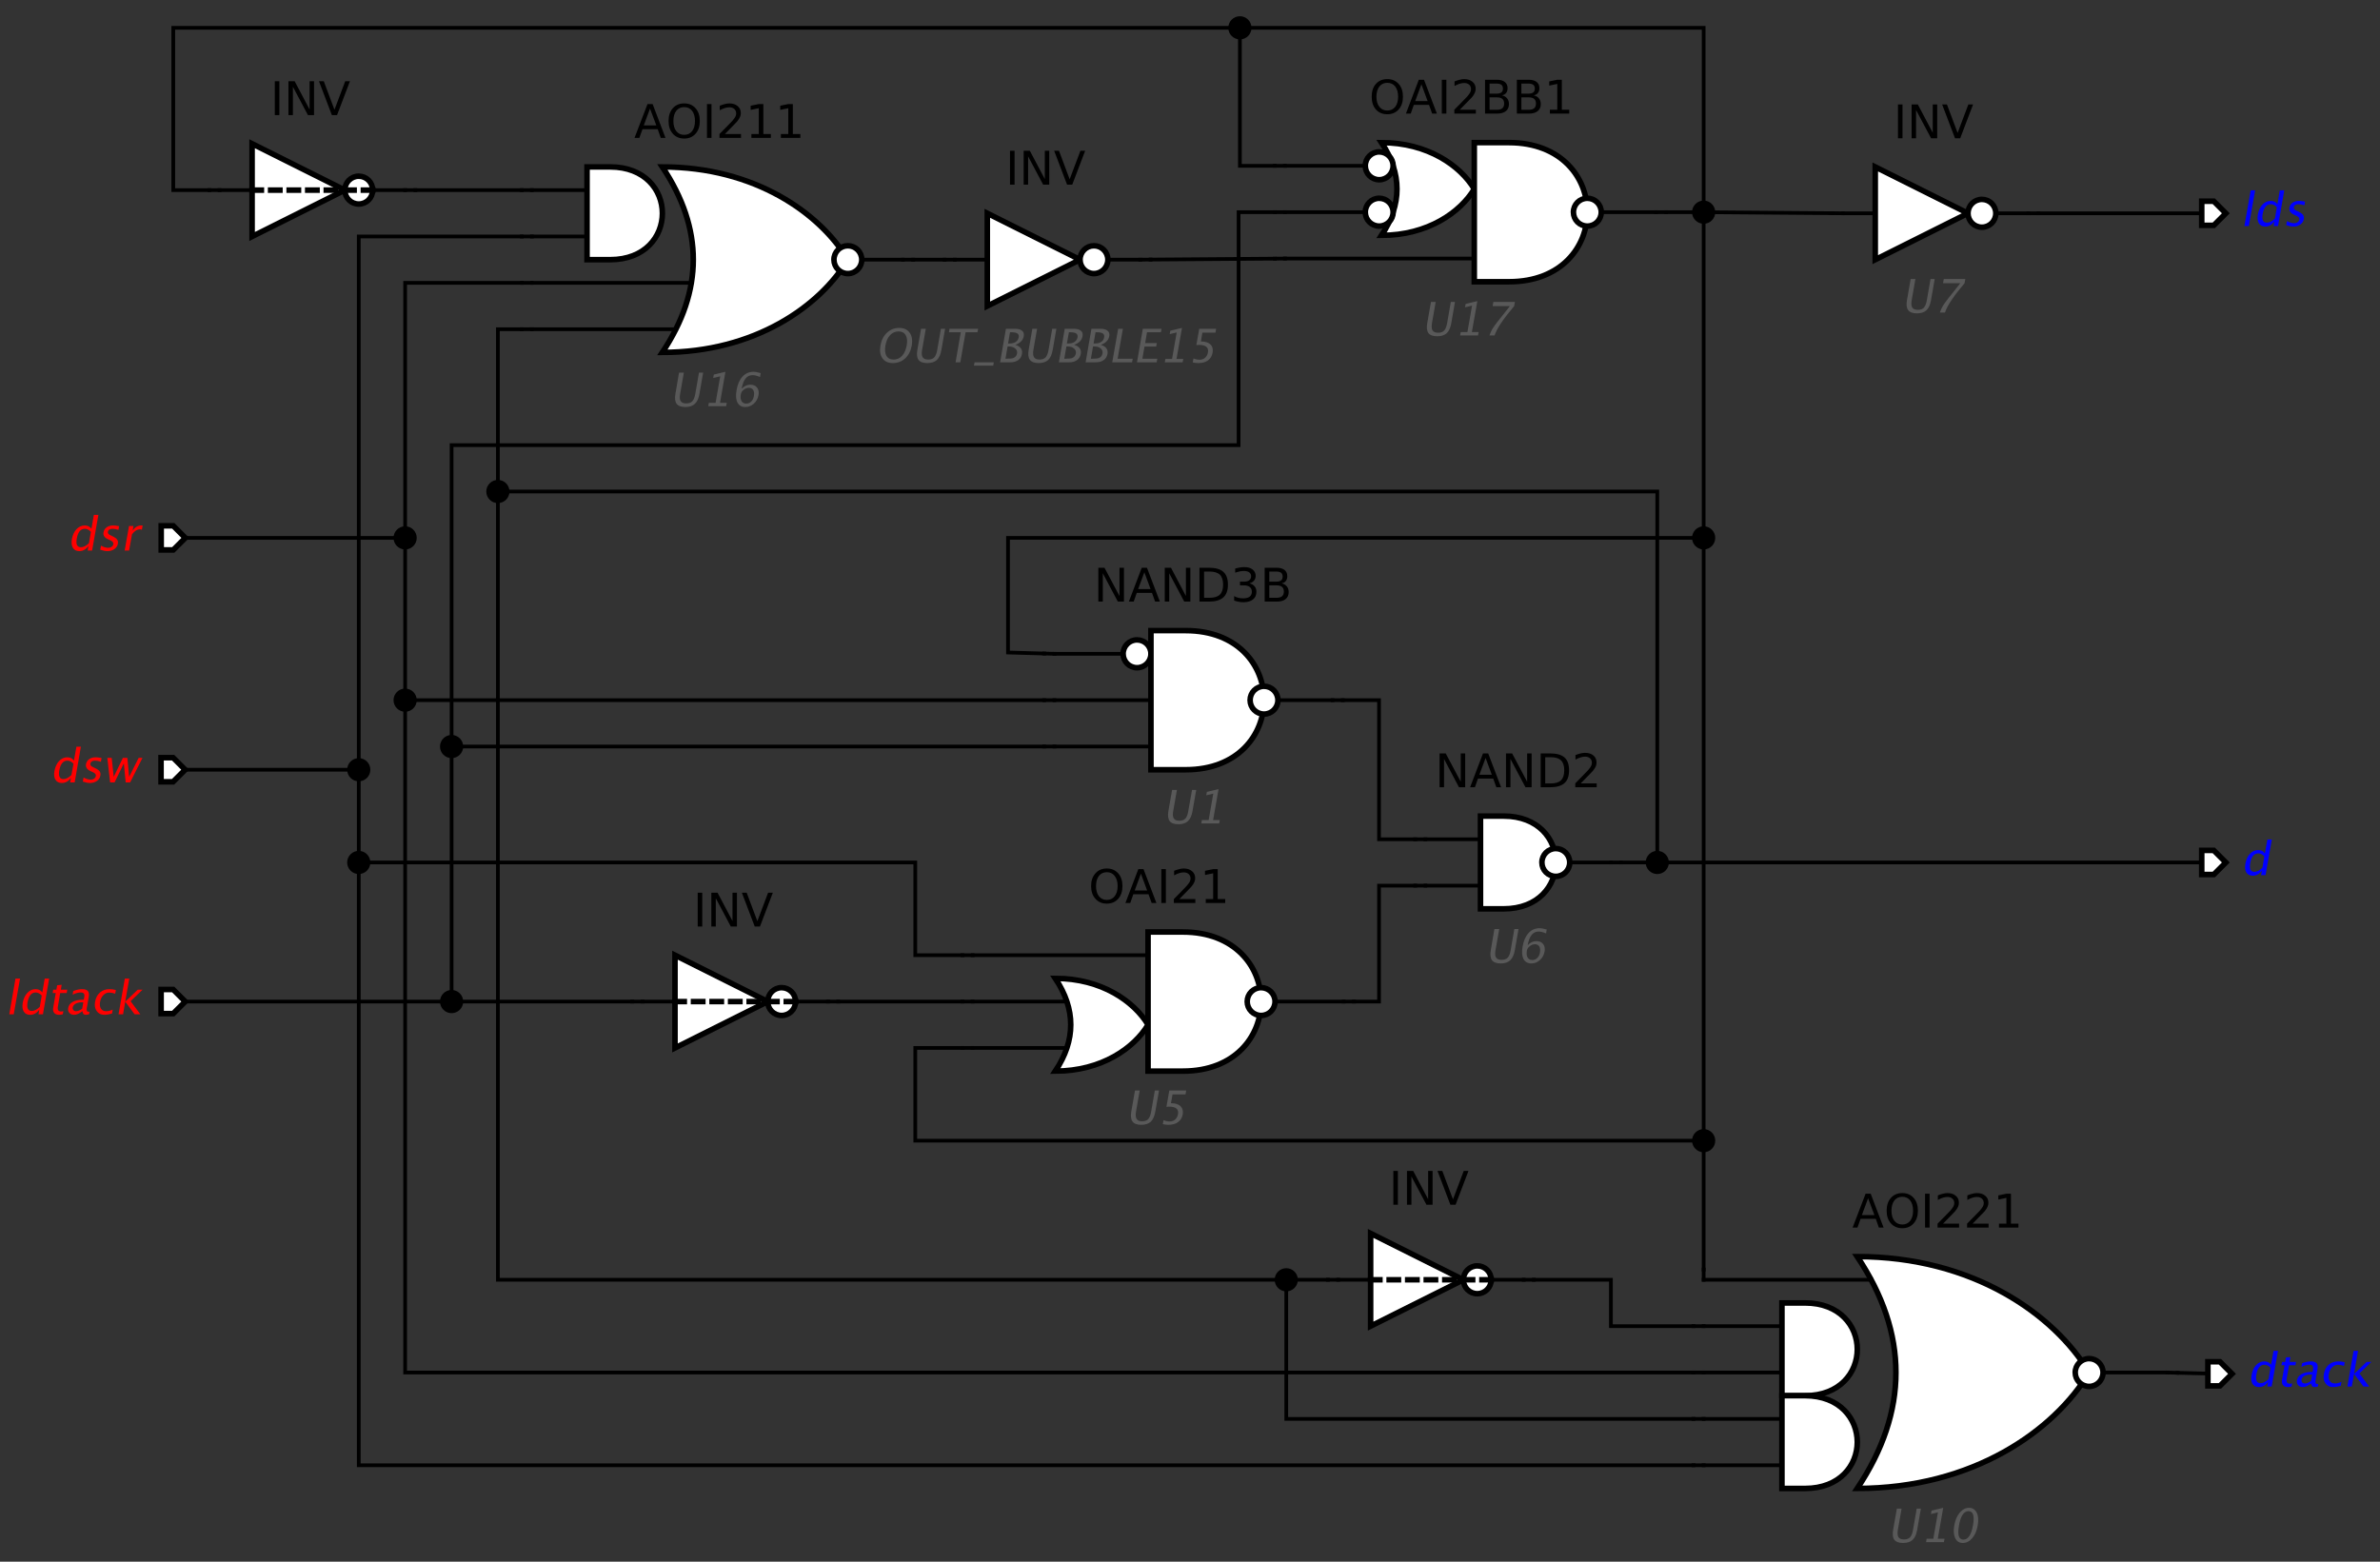 <?xml version="1.0" encoding="UTF-8"?>
<!DOCTYPE svg PUBLIC '-//W3C//DTD SVG 1.0//EN'
          'http://www.w3.org/TR/2001/REC-SVG-20010904/DTD/svg10.dtd'>
<svg color-interpolation="auto" color-rendering="auto" fill="black" fill-opacity="1" font-family="'Dialog'" font-size="12px" font-style="normal" font-weight="normal" height="100%" image-rendering="auto" shape-rendering="auto" stroke="black" stroke-dasharray="none" stroke-dashoffset="0" stroke-linecap="square" stroke-linejoin="miter" stroke-miterlimit="10" stroke-opacity="1" stroke-width="1" text-rendering="auto" width="100%" xmlns="http://www.w3.org/2000/svg" xmlns:xlink="http://www.w3.org/1999/xlink" viewBox="0 0 1283 842" preserveAspectRatio="xMidYMid slice"><rect x="0" y="0" width="1283" height="842" fill="#333333" stroke="none"/><!--Generated by the Batik Graphics2D SVG Generator--><defs id="genericDefs"
  /><g
  ><g fill="white" stroke="white" stroke-width="0.06" transform="scale(50,50) translate(6.868,12.3) matrix(1,0,0,1,17,-3)"
    ><path d="M-0.13 -0.13 L0 -0.13 L0.13 0 L0 0.13 L-0.13 0.13 Z" stroke="none"
      /><path d="M-0.13 -0.13 L0 -0.13 L0.13 0 L0 0.13 L-0.13 0.13 Z" fill="none" stroke="black"
    /></g
    ><g fill="blue" font-family="sans-serif" font-size="0.5px" font-style="italic" stroke="blue" stroke-width="0.06" transform="matrix(50,0,0,50,1193.397,465)"
    ><path d="M0.51 0.137 L0.519 0.087 Q0.48 0.143 0.421 0.143 Q0.373 0.143 0.351 0.108 Q0.33 0.073 0.341 0.013 Q0.352 -0.053 0.39 -0.094 Q0.428 -0.134 0.479 -0.134 Q0.526 -0.134 0.551 -0.098 L0.578 -0.248 L0.626 -0.248 L0.558 0.137 L0.51 0.137 ZM0.545 -0.065 Q0.514 -0.098 0.48 -0.098 Q0.411 -0.098 0.393 0.008 Q0.377 0.101 0.438 0.101 Q0.478 0.101 0.524 0.057 L0.545 -0.065 Z" stroke="none"
    /></g
    ><g fill="white" font-family="sans-serif" font-size="0.5px" font-style="italic" stroke="white" stroke-width="0.06" transform="matrix(50,0,0,50,1193.397,115)"
    ><path d="M-0.13 -0.13 L0 -0.13 L0.13 0 L0 0.13 L-0.13 0.13 Z" stroke="none"
      /><path d="M-0.13 -0.13 L0 -0.13 L0.13 0 L0 0.13 L-0.13 0.13 Z" fill="none" stroke="black"
    /></g
    ><g fill="blue" font-family="sans-serif" font-size="0.5px" font-style="italic" stroke="blue" stroke-width="0.06" transform="matrix(50,0,0,50,1193.397,115)"
    ><path d="M0.33 0.137 L0.398 -0.248 L0.446 -0.248 L0.378 0.137 L0.33 0.137 ZM0.645 0.137 L0.653 0.087 Q0.614 0.143 0.555 0.143 Q0.507 0.143 0.486 0.108 Q0.465 0.073 0.475 0.013 Q0.487 -0.053 0.525 -0.094 Q0.563 -0.134 0.614 -0.134 Q0.661 -0.134 0.686 -0.098 L0.712 -0.248 L0.76 -0.248 L0.693 0.137 L0.645 0.137 ZM0.68 -0.065 Q0.648 -0.098 0.615 -0.098 Q0.546 -0.098 0.527 0.008 Q0.511 0.101 0.573 0.101 Q0.613 0.101 0.659 0.057 L0.68 -0.065 ZM0.859 0.143 Q0.826 0.143 0.781 0.128 L0.789 0.084 Q0.832 0.107 0.867 0.107 Q0.887 0.107 0.903 0.096 Q0.919 0.085 0.922 0.068 Q0.926 0.043 0.89 0.027 L0.865 0.015 Q0.807 -0.011 0.815 -0.059 Q0.821 -0.094 0.849 -0.114 Q0.877 -0.134 0.92 -0.134 Q0.942 -0.134 0.974 -0.128 L0.984 -0.126 L0.977 -0.086 Q0.939 -0.098 0.915 -0.098 Q0.868 -0.098 0.863 -0.064 Q0.859 -0.042 0.891 -0.028 L0.913 -0.018 Q0.949 -0.001 0.962 0.017 Q0.975 0.036 0.971 0.063 Q0.965 0.098 0.933 0.121 Q0.901 0.143 0.859 0.143 Z" stroke="none"
    /></g
    ><g fill="white" font-family="sans-serif" font-size="0.5px" font-style="italic" stroke="white" stroke-width="0.06" transform="matrix(50,0,0,50,1196.719,740.698)"
    ><path d="M-0.13 -0.13 L0 -0.13 L0.13 0 L0 0.13 L-0.13 0.13 Z" stroke="none"
      /><path d="M-0.13 -0.13 L0 -0.13 L0.13 0 L0 0.13 L-0.13 0.13 Z" fill="none" stroke="black"
    /></g
    ><g fill="blue" font-family="sans-serif" font-size="0.5px" font-style="italic" stroke="blue" stroke-width="0.06" transform="matrix(50,0,0,50,1196.719,740.698)"
    ><path d="M0.51 0.137 L0.519 0.087 Q0.48 0.143 0.421 0.143 Q0.373 0.143 0.351 0.108 Q0.33 0.073 0.341 0.013 Q0.352 -0.053 0.39 -0.094 Q0.428 -0.134 0.479 -0.134 Q0.526 -0.134 0.551 -0.098 L0.578 -0.248 L0.626 -0.248 L0.558 0.137 L0.51 0.137 ZM0.545 -0.065 Q0.514 -0.098 0.48 -0.098 Q0.411 -0.098 0.393 0.008 Q0.377 0.101 0.438 0.101 Q0.478 0.101 0.524 0.057 L0.545 -0.065 ZM0.733 0.143 Q0.696 0.143 0.68 0.122 Q0.663 0.101 0.669 0.064 L0.697 -0.092 L0.663 -0.092 L0.67 -0.128 L0.703 -0.128 L0.711 -0.176 L0.76 -0.181 L0.751 -0.128 L0.82 -0.128 L0.814 -0.092 L0.745 -0.092 L0.719 0.055 Q0.71 0.107 0.755 0.107 Q0.764 0.107 0.778 0.104 L0.773 0.137 Q0.749 0.143 0.733 0.143 ZM0.984 0.103 Q0.934 0.143 0.894 0.143 Q0.861 0.143 0.843 0.122 Q0.825 0.102 0.83 0.07 Q0.838 0.027 0.878 0.004 Q0.919 -0.02 0.987 -0.02 L0.999 -0.02 L1.004 -0.052 Q1.012 -0.098 0.965 -0.098 Q0.927 -0.098 0.879 -0.074 L0.885 -0.114 Q0.938 -0.134 0.98 -0.134 Q1.024 -0.134 1.042 -0.114 Q1.06 -0.094 1.052 -0.052 L1.031 0.069 Q1.024 0.11 1.05 0.11 Q1.053 0.11 1.059 0.109 L1.058 0.135 Q1.04 0.143 1.02 0.143 Q0.987 0.143 0.984 0.103 ZM0.982 0.077 L0.994 0.009 L0.978 0.008 Q0.938 0.008 0.911 0.023 Q0.884 0.038 0.88 0.063 Q0.877 0.08 0.887 0.092 Q0.897 0.104 0.914 0.104 Q0.945 0.104 0.982 0.077 ZM1.22 0.143 Q1.166 0.143 1.138 0.103 Q1.109 0.064 1.12 0.003 Q1.131 -0.062 1.173 -0.098 Q1.214 -0.134 1.277 -0.134 Q1.308 -0.134 1.345 -0.125 L1.338 -0.085 Q1.299 -0.097 1.273 -0.097 Q1.236 -0.097 1.209 -0.069 Q1.182 -0.042 1.174 0.004 Q1.166 0.049 1.184 0.077 Q1.202 0.104 1.24 0.104 Q1.273 0.104 1.31 0.087 L1.303 0.129 Q1.254 0.143 1.22 0.143 ZM1.374 0.137 L1.441 -0.248 L1.489 -0.248 L1.446 0.001 L1.581 -0.128 L1.632 -0.128 L1.504 -0.004 L1.608 0.137 L1.547 0.137 L1.446 0.001 L1.422 0.137 L1.374 0.137 Z" stroke="none"
    /></g
    ><g fill="white" font-family="sans-serif" font-size="0.5px" font-style="italic" stroke="white" stroke-width="0.06" transform="matrix(50,0,0,50,93.397,290)"
    ><path d="M-0.13 -0.13 L0 -0.13 L0.13 0 L0 0.13 L-0.13 0.13 Z" stroke="none"
      /><path d="M-0.13 -0.13 L0 -0.13 L0.13 0 L0 0.13 L-0.13 0.13 Z" fill="none" stroke="black"
    /></g
    ><g fill="red" font-family="sans-serif" font-size="0.5px" font-style="italic" stroke="red" stroke-width="0.06" transform="matrix(50,0,0,50,93.397,290)"
    ><path d="M-0.923 0.137 L-0.914 0.087 Q-0.954 0.143 -1.012 0.143 Q-1.06 0.143 -1.082 0.108 Q-1.103 0.073 -1.093 0.013 Q-1.081 -0.053 -1.043 -0.094 Q-1.005 -0.134 -0.954 -0.134 Q-0.907 -0.134 -0.882 -0.098 L-0.856 -0.248 L-0.807 -0.248 L-0.875 0.137 L-0.923 0.137 ZM-0.888 -0.065 Q-0.919 -0.098 -0.953 -0.098 Q-1.022 -0.098 -1.04 0.008 Q-1.057 0.101 -0.995 0.101 Q-0.955 0.101 -0.909 0.057 L-0.888 -0.065 ZM-0.709 0.143 Q-0.742 0.143 -0.787 0.128 L-0.779 0.084 Q-0.736 0.107 -0.701 0.107 Q-0.68 0.107 -0.665 0.096 Q-0.649 0.085 -0.646 0.068 Q-0.642 0.043 -0.677 0.027 L-0.703 0.015 Q-0.761 -0.011 -0.752 -0.059 Q-0.746 -0.094 -0.718 -0.114 Q-0.69 -0.134 -0.648 -0.134 Q-0.625 -0.134 -0.594 -0.128 L-0.584 -0.126 L-0.591 -0.086 Q-0.629 -0.098 -0.653 -0.098 Q-0.699 -0.098 -0.705 -0.064 Q-0.709 -0.042 -0.676 -0.028 L-0.655 -0.018 Q-0.619 -0.001 -0.606 0.017 Q-0.592 0.036 -0.597 0.063 Q-0.603 0.098 -0.635 0.121 Q-0.666 0.143 -0.709 0.143 ZM-0.524 0.137 L-0.477 -0.128 L-0.429 -0.128 L-0.438 -0.078 Q-0.4 -0.134 -0.345 -0.134 Q-0.338 -0.134 -0.33 -0.133 L-0.338 -0.088 Q-0.35 -0.092 -0.359 -0.092 Q-0.405 -0.092 -0.445 -0.038 L-0.476 0.137 L-0.524 0.137 Z" stroke="none"
    /></g
    ><g fill="white" font-family="sans-serif" font-size="0.5px" font-style="italic" stroke="white" stroke-width="0.06" transform="matrix(50,0,0,50,93.306,415)"
    ><path d="M-0.13 -0.13 L0 -0.13 L0.13 0 L0 0.13 L-0.13 0.13 Z" stroke="none"
      /><path d="M-0.13 -0.13 L0 -0.13 L0.13 0 L0 0.13 L-0.13 0.13 Z" fill="none" stroke="black"
    /></g
    ><g fill="red" font-family="sans-serif" font-size="0.5px" font-style="italic" stroke="red" stroke-width="0.06" transform="matrix(50,0,0,50,93.306,415)"
    ><path d="M-1.11 0.137 L-1.101 0.087 Q-1.14 0.143 -1.199 0.143 Q-1.247 0.143 -1.268 0.108 Q-1.29 0.073 -1.279 0.013 Q-1.267 -0.053 -1.229 -0.094 Q-1.191 -0.134 -1.14 -0.134 Q-1.093 -0.134 -1.069 -0.098 L-1.042 -0.248 L-0.994 -0.248 L-1.061 0.137 L-1.11 0.137 ZM-1.074 -0.065 Q-1.106 -0.098 -1.139 -0.098 Q-1.208 -0.098 -1.227 0.008 Q-1.243 0.101 -1.182 0.101 Q-1.142 0.101 -1.096 0.057 L-1.074 -0.065 ZM-0.896 0.143 Q-0.929 0.143 -0.973 0.128 L-0.965 0.084 Q-0.922 0.107 -0.887 0.107 Q-0.867 0.107 -0.851 0.096 Q-0.836 0.085 -0.833 0.068 Q-0.828 0.043 -0.864 0.027 L-0.89 0.015 Q-0.947 -0.011 -0.939 -0.059 Q-0.933 -0.094 -0.905 -0.114 Q-0.877 -0.134 -0.834 -0.134 Q-0.812 -0.134 -0.78 -0.128 L-0.771 -0.126 L-0.778 -0.086 Q-0.816 -0.098 -0.84 -0.098 Q-0.886 -0.098 -0.892 -0.064 Q-0.895 -0.042 -0.863 -0.028 L-0.842 -0.018 Q-0.805 -0.001 -0.792 0.017 Q-0.779 0.036 -0.784 0.063 Q-0.79 0.098 -0.821 0.121 Q-0.853 0.143 -0.896 0.143 ZM-0.679 0.137 L-0.709 -0.128 L-0.662 -0.128 L-0.64 0.077 L-0.541 -0.128 L-0.493 -0.128 L-0.474 0.077 L-0.371 -0.128 L-0.33 -0.128 L-0.463 0.137 L-0.511 0.137 L-0.531 -0.068 L-0.631 0.137 L-0.679 0.137 Z" stroke="none"
    /></g
    ><g fill="white" font-family="sans-serif" font-size="0.5px" font-style="italic" stroke="white" stroke-width="0.06" transform="matrix(50,0,0,50,93.352,540)"
    ><path d="M-0.13 -0.13 L0 -0.13 L0.13 0 L0 0.13 L-0.13 0.13 Z" stroke="none"
      /><path d="M-0.13 -0.13 L0 -0.13 L0.13 0 L0 0.13 L-0.13 0.13 Z" fill="none" stroke="black"
    /></g
    ><g fill="red" font-family="sans-serif" font-size="0.5px" font-style="italic" stroke="red" stroke-width="0.06" transform="matrix(50,0,0,50,93.352,540)"
    ><path d="M-1.767 0.137 L-1.7 -0.248 L-1.651 -0.248 L-1.719 0.137 L-1.767 0.137 ZM-1.452 0.137 L-1.444 0.087 Q-1.483 0.143 -1.542 0.143 Q-1.59 0.143 -1.611 0.108 Q-1.632 0.073 -1.622 0.013 Q-1.61 -0.053 -1.572 -0.094 Q-1.534 -0.134 -1.483 -0.134 Q-1.436 -0.134 -1.411 -0.098 L-1.385 -0.248 L-1.337 -0.248 L-1.404 0.137 L-1.452 0.137 ZM-1.417 -0.065 Q-1.449 -0.098 -1.482 -0.098 Q-1.551 -0.098 -1.57 0.008 Q-1.586 0.101 -1.524 0.101 Q-1.484 0.101 -1.438 0.057 L-1.417 -0.065 ZM-1.229 0.143 Q-1.266 0.143 -1.283 0.122 Q-1.3 0.101 -1.293 0.064 L-1.266 -0.092 L-1.299 -0.092 L-1.293 -0.128 L-1.259 -0.128 L-1.251 -0.176 L-1.202 -0.181 L-1.211 -0.128 L-1.142 -0.128 L-1.148 -0.092 L-1.218 -0.092 L-1.243 0.055 Q-1.252 0.107 -1.208 0.107 Q-1.198 0.107 -1.184 0.104 L-1.19 0.137 Q-1.213 0.143 -1.229 0.143 ZM-0.978 0.103 Q-1.028 0.143 -1.068 0.143 Q-1.101 0.143 -1.119 0.122 Q-1.138 0.102 -1.132 0.07 Q-1.125 0.027 -1.084 0.004 Q-1.043 -0.02 -0.975 -0.02 L-0.964 -0.02 L-0.958 -0.052 Q-0.95 -0.098 -0.997 -0.098 Q-1.036 -0.098 -1.084 -0.074 L-1.077 -0.114 Q-1.025 -0.134 -0.982 -0.134 Q-0.938 -0.134 -0.92 -0.114 Q-0.903 -0.094 -0.91 -0.052 L-0.931 0.069 Q-0.938 0.11 -0.913 0.11 Q-0.91 0.11 -0.903 0.109 L-0.905 0.135 Q-0.922 0.143 -0.942 0.143 Q-0.976 0.143 -0.978 0.103 ZM-0.981 0.077 L-0.969 0.009 L-0.985 0.008 Q-1.024 0.008 -1.051 0.023 Q-1.078 0.038 -1.083 0.063 Q-1.086 0.08 -1.075 0.092 Q-1.065 0.104 -1.048 0.104 Q-1.018 0.104 -0.981 0.077 ZM-0.742 0.143 Q-0.796 0.143 -0.824 0.103 Q-0.853 0.064 -0.842 0.003 Q-0.831 -0.062 -0.789 -0.098 Q-0.748 -0.134 -0.685 -0.134 Q-0.654 -0.134 -0.618 -0.125 L-0.625 -0.085 Q-0.663 -0.097 -0.689 -0.097 Q-0.726 -0.097 -0.753 -0.069 Q-0.78 -0.042 -0.788 0.004 Q-0.796 0.049 -0.778 0.077 Q-0.76 0.104 -0.723 0.104 Q-0.69 0.104 -0.652 0.087 L-0.659 0.129 Q-0.708 0.143 -0.742 0.143 ZM-0.589 0.137 L-0.521 -0.248 L-0.473 -0.248 L-0.517 0.001 L-0.382 -0.128 L-0.33 -0.128 L-0.459 -0.004 L-0.354 0.137 L-0.416 0.137 L-0.517 0.001 L-0.54 0.137 L-0.589 0.137 Z" stroke="none"
    /></g
    ><g fill="white" font-family="sans-serif" font-size="0.5px" font-style="italic" stroke="white" stroke-width="0.06" transform="matrix(50,0,0,50,643.397,377.5) translate(-0.609,-0.5)"
    ><circle cx="0" cy="0" r="0.15" stroke="none"
      /><circle cx="0" cy="0" fill="none" r="0.15" stroke="black"
      /><path d="M-0.309 -0.75 L0.066 -0.75 C1.191 -0.75 1.191 0.75 0.066 0.75 L-0.309 0.75 Z" stroke="none" transform="translate(0.459,0.5)"
      /><path d="M-0.309 -0.75 L0.066 -0.75 C1.191 -0.75 1.191 0.75 0.066 0.75 L-0.309 0.75 Z" fill="none" stroke="black" transform="translate(0.459,0.5)"
      /><circle cx="0" cy="0" r="0.15" stroke="none" transform="translate(1.369,0.5)"
      /><circle cx="0" cy="0" fill="none" r="0.15" stroke="black" transform="translate(1.369,0.5)"
      /><line fill="none" stroke="black" stroke-width="0.04" transform="translate(0.609,0.5)" x1="0.909" x2="1.5" y1="0" y2="0"
      /><line fill="none" stroke="black" stroke-width="0.04" transform="translate(0.609,0.5)" x1="-0.759" x2="-1.5" y1="-0.5" y2="-0.5"
      /><line fill="none" stroke="black" stroke-width="0.04" transform="translate(0.609,0.5)" x1="-0.459" x2="-1.5" y1="0" y2="0"
      /><line fill="none" stroke="black" stroke-width="0.04" transform="translate(0.609,0.5)" x1="-0.459" x2="-1.5" y1="0.5" y2="0.5"
    /></g
    ><g font-family="sans-serif" font-size="0.5px" stroke-width="0.04" transform="matrix(50,0,0,50,643.397,377.5)"
    ><path d="M-1.026 -1.428 L-0.96 -1.428 L-0.798 -1.123 L-0.798 -1.428 L-0.75 -1.428 L-0.75 -1.063 L-0.816 -1.063 L-0.978 -1.368 L-0.978 -1.063 L-1.026 -1.063 L-1.026 -1.428 ZM-0.53 -1.379 L-0.597 -1.198 L-0.463 -1.198 L-0.53 -1.379 ZM-0.558 -1.428 L-0.502 -1.428 L-0.363 -1.063 L-0.414 -1.063 L-0.448 -1.157 L-0.612 -1.157 L-0.645 -1.063 L-0.697 -1.063 L-0.558 -1.428 ZM-0.31 -1.428 L-0.243 -1.428 L-0.082 -1.123 L-0.082 -1.428 L-0.034 -1.428 L-0.034 -1.063 L-0.1 -1.063 L-0.262 -1.368 L-0.262 -1.063 L-0.31 -1.063 L-0.31 -1.428 ZM0.114 -1.387 L0.114 -1.104 L0.173 -1.104 Q0.248 -1.104 0.284 -1.138 Q0.319 -1.172 0.319 -1.246 Q0.319 -1.319 0.284 -1.353 Q0.248 -1.387 0.173 -1.387 L0.114 -1.387 ZM0.064 -1.428 L0.166 -1.428 Q0.272 -1.428 0.321 -1.384 Q0.371 -1.34 0.371 -1.246 Q0.371 -1.152 0.321 -1.108 Q0.271 -1.063 0.166 -1.063 L0.064 -1.063 L0.064 -1.428 ZM0.603 -1.26 Q0.638 -1.252 0.658 -1.228 Q0.678 -1.205 0.678 -1.169 Q0.678 -1.115 0.641 -1.086 Q0.604 -1.056 0.536 -1.056 Q0.513 -1.056 0.488 -1.061 Q0.464 -1.065 0.438 -1.074 L0.438 -1.122 Q0.459 -1.11 0.483 -1.104 Q0.508 -1.098 0.534 -1.098 Q0.581 -1.098 0.605 -1.116 Q0.629 -1.135 0.629 -1.169 Q0.629 -1.202 0.607 -1.22 Q0.584 -1.238 0.544 -1.238 L0.501 -1.238 L0.501 -1.278 L0.546 -1.278 Q0.582 -1.278 0.601 -1.293 Q0.621 -1.308 0.621 -1.335 Q0.621 -1.363 0.601 -1.378 Q0.581 -1.393 0.544 -1.393 Q0.523 -1.393 0.5 -1.389 Q0.477 -1.384 0.449 -1.375 L0.449 -1.419 Q0.477 -1.427 0.502 -1.431 Q0.526 -1.435 0.548 -1.435 Q0.604 -1.435 0.637 -1.409 Q0.67 -1.383 0.67 -1.34 Q0.67 -1.31 0.652 -1.289 Q0.635 -1.268 0.603 -1.26 ZM0.817 -1.238 L0.817 -1.104 L0.896 -1.104 Q0.935 -1.104 0.955 -1.121 Q0.974 -1.137 0.974 -1.171 Q0.974 -1.205 0.955 -1.221 Q0.935 -1.238 0.896 -1.238 L0.817 -1.238 ZM0.817 -1.387 L0.817 -1.278 L0.89 -1.278 Q0.926 -1.278 0.944 -1.291 Q0.961 -1.305 0.961 -1.333 Q0.961 -1.36 0.944 -1.374 Q0.926 -1.387 0.89 -1.387 L0.817 -1.387 ZM0.767 -1.428 L0.893 -1.428 Q0.95 -1.428 0.98 -1.405 Q1.011 -1.381 1.011 -1.338 Q1.011 -1.304 0.995 -1.285 Q0.98 -1.265 0.949 -1.26 Q0.986 -1.252 1.006 -1.227 Q1.026 -1.203 1.026 -1.165 Q1.026 -1.117 0.993 -1.09 Q0.96 -1.063 0.898 -1.063 L0.767 -1.063 L0.767 -1.428 Z" stroke="none"
      /><path d="M-0.231 0.968 L-0.179 0.968 L-0.219 1.196 Q-0.229 1.25 -0.213 1.275 Q-0.197 1.3 -0.153 1.3 Q-0.11 1.3 -0.088 1.277 Q-0.066 1.254 -0.057 1.198 L-0.016 0.968 L0.029 0.968 L-0.011 1.197 Q-0.024 1.271 -0.061 1.305 Q-0.097 1.338 -0.163 1.338 Q-0.231 1.338 -0.257 1.304 Q-0.283 1.269 -0.271 1.196 L-0.231 0.968 ZM0.084 1.329 L0.09 1.293 L0.163 1.293 L0.213 1.008 L0.137 1.026 L0.144 0.989 L0.27 0.959 L0.211 1.293 L0.283 1.293 L0.277 1.329 L0.084 1.329 Z" fill="rgb(89,89,89)" stroke="none"
    /></g
    ><g fill="white" font-family="sans-serif" font-size="0.5px" font-style="italic" stroke="white" stroke-width="0.06" transform="matrix(50,0,0,50,396.368,540) translate(-0.15,0)"
    ><path d="M-0.5 -0.5 L-0.5 0.5 L0.5 0 Z" stroke="none"
      /><path d="M-0.5 -0.5 L-0.5 0.5 L0.5 0 Z" fill="none" stroke="black"
      /><circle cx="0" cy="0" r="0.15" stroke="none" transform="translate(0.65,0)"
      /><circle cx="0" cy="0" fill="none" r="0.15" stroke="black" transform="translate(0.65,0)"
    /></g
    ><g font-family="sans-serif" font-size="0.5px" font-style="italic" stroke-dasharray="0.1,0.1" stroke-linecap="butt" stroke-miterlimit="1" stroke-width="0.06" transform="matrix(50,0,0,50,396.368,540)"
    ><line fill="none" x1="-0.65" x2="0.65" y1="0" y2="0"
    /></g
    ><g font-family="sans-serif" font-size="0.5px" font-style="italic" stroke-width="0.04" transform="matrix(50,0,0,50,396.368,540)"
    ><line fill="none" x1="0.65" x2="1" y1="0" y2="0"
      /><line fill="none" x1="-0.65" x2="-1" y1="0" y2="0"
      /><path d="M-0.405 -1.174 L-0.356 -1.174 L-0.356 -0.809 L-0.405 -0.809 L-0.405 -1.174 ZM-0.258 -1.174 L-0.191 -1.174 L-0.03 -0.869 L-0.03 -1.174 L0.018 -1.174 L0.018 -0.809 L-0.048 -0.809 L-0.21 -1.114 L-0.21 -0.809 L-0.258 -0.809 L-0.258 -1.174 ZM0.21 -0.809 L0.071 -1.174 L0.123 -1.174 L0.238 -0.867 L0.354 -1.174 L0.405 -1.174 L0.266 -0.809 L0.21 -0.809 Z" stroke="none"
    /></g
    ><g fill="white" font-family="sans-serif" font-size="0.5px" stroke="white" stroke-width="0.06" transform="matrix(50,0,0,50,624.34,540) translate(-0.609,0.25)"
    ><path d="M-0.5 -0.5 C0 -0.5 0.35 -0.25 0.5 0 C0.35 0.25 0 0.5 -0.5 0.5 Q-0.167 0 -0.5 -0.5 Z" stroke="none"
      /><path d="M-0.5 -0.5 C0 -0.5 0.35 -0.25 0.5 0 C0.35 0.25 0 0.5 -0.5 0.5 Q-0.167 0 -0.5 -0.5 Z" fill="none" stroke="black"
      /><path d="M0.041 -0.75 L0.416 -0.75 C1.541 -0.75 1.541 0.75 0.416 0.75 L0.041 0.75 Z" stroke="none" transform="translate(0.459,-0.25)"
      /><path d="M0.041 -0.75 L0.416 -0.75 C1.541 -0.75 1.541 0.75 0.416 0.75 L0.041 0.75 Z" fill="none" stroke="black" transform="translate(0.459,-0.25)"
      /><circle cx="0" cy="0" r="0.15" stroke="none" transform="translate(1.719,-0.25)"
      /><circle cx="0" cy="0" fill="none" r="0.15" stroke="black" transform="translate(1.719,-0.25)"
      /><line fill="none" stroke="black" stroke-width="0.04" transform="translate(0.609,-0.25)" x1="1.259" x2="2" y1="0" y2="0"
      /><line fill="none" stroke="black" stroke-width="0.04" transform="translate(0.609,-0.25)" x1="-0.984" x2="-2" y1="0" y2="0"
      /><line fill="none" stroke="black" stroke-width="0.04" transform="translate(0.609,-0.25)" x1="-0.984" x2="-2" y1="0.5" y2="0.5"
      /><line fill="none" stroke="black" stroke-width="0.04" transform="translate(0.609,-0.25)" x1="-0.109" x2="-2" y1="-0.5" y2="-0.5"
      /><path d="M-0.554 -1.395 Q-0.607 -1.395 -0.639 -1.355 Q-0.67 -1.314 -0.67 -1.245 Q-0.67 -1.177 -0.639 -1.136 Q-0.607 -1.096 -0.554 -1.096 Q-0.5 -1.096 -0.469 -1.136 Q-0.437 -1.177 -0.437 -1.245 Q-0.437 -1.314 -0.469 -1.355 Q-0.5 -1.395 -0.554 -1.395 ZM-0.554 -1.435 Q-0.477 -1.435 -0.431 -1.383 Q-0.385 -1.332 -0.385 -1.245 Q-0.385 -1.159 -0.431 -1.108 Q-0.477 -1.056 -0.554 -1.056 Q-0.63 -1.056 -0.676 -1.108 Q-0.723 -1.159 -0.723 -1.245 Q-0.723 -1.332 -0.676 -1.383 Q-0.63 -1.435 -0.554 -1.435 ZM-0.186 -1.379 L-0.253 -1.198 L-0.119 -1.198 L-0.186 -1.379 ZM-0.214 -1.428 L-0.158 -1.428 L-0.019 -1.063 L-0.07 -1.063 L-0.104 -1.157 L-0.268 -1.157 L-0.301 -1.063 L-0.353 -1.063 L-0.214 -1.428 ZM0.034 -1.428 L0.083 -1.428 L0.083 -1.063 L0.034 -1.063 L0.034 -1.428 ZM0.228 -1.105 L0.401 -1.105 L0.401 -1.063 L0.169 -1.063 L0.169 -1.105 Q0.197 -1.134 0.246 -1.183 Q0.294 -1.232 0.306 -1.246 Q0.33 -1.273 0.34 -1.291 Q0.349 -1.31 0.349 -1.327 Q0.349 -1.356 0.329 -1.375 Q0.308 -1.393 0.276 -1.393 Q0.252 -1.393 0.227 -1.385 Q0.201 -1.377 0.172 -1.361 L0.172 -1.41 Q0.201 -1.422 0.227 -1.428 Q0.253 -1.435 0.275 -1.435 Q0.331 -1.435 0.365 -1.406 Q0.399 -1.378 0.399 -1.331 Q0.399 -1.308 0.39 -1.288 Q0.382 -1.268 0.359 -1.24 Q0.353 -1.233 0.321 -1.2 Q0.288 -1.166 0.228 -1.105 ZM0.513 -1.105 L0.593 -1.105 L0.593 -1.383 L0.505 -1.365 L0.505 -1.41 L0.593 -1.428 L0.642 -1.428 L0.642 -1.105 L0.723 -1.105 L0.723 -1.063 L0.513 -1.063 L0.513 -1.105 Z" fill="black" stroke="none" stroke-width="0.04" transform="translate(0.609,-0.25)"
    /></g
    ><g fill="rgb(89,89,89)" font-family="sans-serif" font-size="0.5px" font-style="italic" stroke="rgb(89,89,89)" stroke-width="0.04" transform="matrix(50,0,0,50,624.34,540)"
    ><path d="M-0.25 0.959 L-0.199 0.959 L-0.239 1.187 Q-0.248 1.242 -0.232 1.266 Q-0.216 1.291 -0.173 1.291 Q-0.13 1.291 -0.108 1.268 Q-0.086 1.244 -0.076 1.189 L-0.036 0.959 L0.009 0.959 L-0.031 1.188 Q-0.044 1.262 -0.08 1.296 Q-0.116 1.329 -0.183 1.329 Q-0.25 1.329 -0.276 1.294 Q-0.302 1.26 -0.29 1.187 L-0.25 0.959 ZM0.05 1.322 L0.058 1.279 Q0.091 1.293 0.123 1.293 Q0.159 1.293 0.183 1.272 Q0.207 1.251 0.214 1.214 Q0.228 1.133 0.116 1.133 Q0.103 1.133 0.089 1.135 L0.12 0.959 L0.302 0.959 L0.295 1.001 L0.155 1.001 L0.138 1.096 Q0.207 1.096 0.241 1.128 Q0.274 1.16 0.265 1.217 Q0.255 1.27 0.214 1.3 Q0.174 1.329 0.111 1.329 Q0.083 1.329 0.05 1.322 Z" stroke="none"
    /></g
    ><g fill="white" font-family="sans-serif" font-size="0.5px" font-style="italic" stroke="white" stroke-width="0.06" transform="matrix(50,0,0,50,818.397,465) translate(-0.15,0)"
    ><path d="M-0.256 -0.5 L-0.006 -0.5 C0.744 -0.5 0.744 0.5 -0.006 0.5 L-0.256 0.5 Z" stroke="none"
      /><path d="M-0.256 -0.5 L-0.006 -0.5 C0.744 -0.5 0.744 0.5 -0.006 0.5 L-0.256 0.5 Z" fill="none" stroke="black"
      /><circle cx="0" cy="0" r="0.15" stroke="none" transform="translate(0.556,0)"
      /><circle cx="0" cy="0" fill="none" r="0.15" stroke="black" transform="translate(0.556,0)"
      /><line fill="none" stroke="black" stroke-width="0.04" transform="translate(0.15,0)" x1="0.556" x2="1" y1="0" y2="0"
      /><line fill="none" stroke="black" stroke-width="0.04" transform="translate(0.15,0)" x1="-0.406" x2="-1" y1="-0.25" y2="-0.25"
      /><line fill="none" stroke="black" stroke-width="0.04" transform="translate(0.15,0)" x1="-0.406" x2="-1" y1="0.25" y2="0.25"
    /></g
    ><g font-family="sans-serif" font-size="0.5px" stroke-width="0.04" transform="matrix(50,0,0,50,818.397,465)"
    ><path d="M-0.847 -1.176 L-0.781 -1.176 L-0.619 -0.871 L-0.619 -1.176 L-0.571 -1.176 L-0.571 -0.811 L-0.638 -0.811 L-0.799 -1.116 L-0.799 -0.811 L-0.847 -0.811 L-0.847 -1.176 ZM-0.351 -1.127 L-0.418 -0.946 L-0.284 -0.946 L-0.351 -1.127 ZM-0.379 -1.176 L-0.323 -1.176 L-0.184 -0.811 L-0.235 -0.811 L-0.269 -0.905 L-0.433 -0.905 L-0.466 -0.811 L-0.518 -0.811 L-0.379 -1.176 ZM-0.131 -1.176 L-0.065 -1.176 L0.097 -0.871 L0.097 -1.176 L0.145 -1.176 L0.145 -0.811 L0.079 -0.811 L-0.083 -1.116 L-0.083 -0.811 L-0.131 -0.811 L-0.131 -1.176 ZM0.292 -1.135 L0.292 -0.852 L0.352 -0.852 Q0.427 -0.852 0.462 -0.886 Q0.497 -0.92 0.497 -0.994 Q0.497 -1.067 0.462 -1.101 Q0.427 -1.135 0.352 -1.135 L0.292 -1.135 ZM0.243 -1.176 L0.344 -1.176 Q0.45 -1.176 0.5 -1.132 Q0.549 -1.088 0.549 -0.994 Q0.549 -0.9 0.5 -0.856 Q0.45 -0.811 0.344 -0.811 L0.243 -0.811 L0.243 -1.176 ZM0.675 -0.853 L0.847 -0.853 L0.847 -0.811 L0.616 -0.811 L0.616 -0.853 Q0.644 -0.882 0.692 -0.931 Q0.741 -0.98 0.753 -0.994 Q0.777 -1.021 0.786 -1.039 Q0.795 -1.057 0.795 -1.075 Q0.795 -1.104 0.775 -1.123 Q0.755 -1.141 0.722 -1.141 Q0.699 -1.141 0.673 -1.133 Q0.647 -1.125 0.618 -1.109 L0.618 -1.158 Q0.648 -1.17 0.674 -1.176 Q0.7 -1.182 0.721 -1.182 Q0.778 -1.182 0.811 -1.154 Q0.845 -1.126 0.845 -1.078 Q0.845 -1.056 0.837 -1.036 Q0.828 -1.016 0.806 -0.988 Q0.8 -0.981 0.767 -0.947 Q0.735 -0.914 0.675 -0.853 Z" stroke="none"
      /><path d="M-0.256 0.718 L-0.204 0.718 L-0.244 0.946 Q-0.254 1.001 -0.238 1.026 Q-0.222 1.05 -0.178 1.05 Q-0.135 1.05 -0.113 1.027 Q-0.091 1.004 -0.081 0.948 L-0.041 0.718 L0.004 0.718 L-0.036 0.947 Q-0.049 1.021 -0.086 1.055 Q-0.122 1.089 -0.188 1.089 Q-0.256 1.089 -0.282 1.054 Q-0.308 1.019 -0.295 0.946 L-0.256 0.718 ZM0.103 0.892 Q0.145 0.848 0.197 0.848 Q0.244 0.848 0.269 0.879 Q0.294 0.91 0.285 0.96 Q0.275 1.016 0.235 1.052 Q0.195 1.089 0.143 1.089 Q0.083 1.089 0.058 1.041 Q0.033 0.993 0.048 0.907 Q0.064 0.813 0.112 0.761 Q0.16 0.709 0.23 0.709 Q0.262 0.709 0.308 0.723 L0.301 0.765 Q0.253 0.745 0.221 0.745 Q0.128 0.745 0.103 0.892 ZM0.235 0.97 Q0.242 0.929 0.228 0.906 Q0.213 0.882 0.181 0.882 Q0.15 0.882 0.125 0.903 Q0.099 0.923 0.094 0.952 Q0.086 0.998 0.102 1.025 Q0.118 1.052 0.153 1.052 Q0.184 1.052 0.206 1.03 Q0.229 1.008 0.235 0.97 Z" fill="rgb(89,89,89)" stroke="none"
    /></g
    ><g fill="white" font-family="sans-serif" font-size="0.5px" font-style="italic" stroke="white" stroke-width="0.06" transform="matrix(50,0,0,50,1043.397,115) translate(-0.15,0)"
    ><path d="M-0.5 -0.5 L-0.5 0.5 L0.5 0 Z" stroke="none"
      /><path d="M-0.5 -0.5 L-0.5 0.5 L0.5 0 Z" fill="none" stroke="black"
      /><circle cx="0" cy="0" r="0.15" stroke="none" transform="translate(0.65,0)"
      /><circle cx="0" cy="0" fill="none" r="0.15" stroke="black" transform="translate(0.65,0)"
      /><line fill="none" stroke="black" stroke-width="0.04" transform="translate(0.15,0)" x1="0.65" x2="1" y1="0" y2="0"
      /><line fill="none" stroke="black" stroke-width="0.04" transform="translate(0.15,0)" x1="-0.65" x2="-1" y1="0" y2="0"
    /></g
    ><g font-family="sans-serif" font-size="0.5px" stroke-width="0.04" transform="matrix(50,0,0,50,1043.397,115)"
    ><path d="M-0.405 -1.174 L-0.356 -1.174 L-0.356 -0.809 L-0.405 -0.809 L-0.405 -1.174 ZM-0.258 -1.174 L-0.191 -1.174 L-0.03 -0.869 L-0.03 -1.174 L0.018 -1.174 L0.018 -0.809 L-0.048 -0.809 L-0.21 -1.114 L-0.21 -0.809 L-0.258 -0.809 L-0.258 -1.174 ZM0.21 -0.809 L0.071 -1.174 L0.123 -1.174 L0.238 -0.867 L0.354 -1.174 L0.405 -1.174 L0.266 -0.809 L0.21 -0.809 Z" stroke="none"
      /><path d="M-0.268 0.709 L-0.217 0.709 L-0.257 0.937 Q-0.266 0.992 -0.251 1.016 Q-0.235 1.041 -0.191 1.041 Q-0.148 1.041 -0.126 1.018 Q-0.104 0.994 -0.094 0.939 L-0.054 0.709 L-0.009 0.709 L-0.049 0.938 Q-0.062 1.012 -0.098 1.046 Q-0.135 1.079 -0.201 1.079 Q-0.269 1.079 -0.295 1.044 Q-0.321 1.01 -0.308 0.937 L-0.268 0.709 ZM0.047 1.07 Q0.061 1.028 0.08 0.997 Q0.098 0.967 0.141 0.913 L0.267 0.754 L0.081 0.754 L0.089 0.709 L0.321 0.709 L0.313 0.754 Q0.138 0.959 0.102 1.07 L0.047 1.07 Z" fill="rgb(89,89,89)" stroke="none"
    /></g
    ><g fill="white" font-family="sans-serif" font-size="0.5px" font-style="italic" stroke="white" stroke-width="0.06" transform="matrix(50,0,0,50,771.369,690) translate(-0.15,0)"
    ><path d="M-0.5 -0.5 L-0.5 0.5 L0.5 0 Z" stroke="none"
      /><path d="M-0.5 -0.5 L-0.5 0.5 L0.5 0 Z" fill="none" stroke="black"
      /><circle cx="0" cy="0" r="0.15" stroke="none" transform="translate(0.65,0)"
      /><circle cx="0" cy="0" fill="none" r="0.15" stroke="black" transform="translate(0.65,0)"
    /></g
    ><g font-family="sans-serif" font-size="0.5px" font-style="italic" stroke-dasharray="0.1,0.1" stroke-linecap="butt" stroke-miterlimit="1" stroke-width="0.06" transform="matrix(50,0,0,50,771.369,690)"
    ><line fill="none" x1="-0.65" x2="0.65" y1="0" y2="0"
    /></g
    ><g font-family="sans-serif" font-size="0.5px" font-style="italic" stroke-width="0.04" transform="matrix(50,0,0,50,771.369,690)"
    ><line fill="none" x1="0.65" x2="1" y1="0" y2="0"
      /><line fill="none" x1="-0.65" x2="-1" y1="0" y2="0"
      /><path d="M-0.405 -1.174 L-0.356 -1.174 L-0.356 -0.809 L-0.405 -0.809 L-0.405 -1.174 ZM-0.258 -1.174 L-0.191 -1.174 L-0.03 -0.869 L-0.03 -1.174 L0.018 -1.174 L0.018 -0.809 L-0.048 -0.809 L-0.21 -1.114 L-0.21 -0.809 L-0.258 -0.809 L-0.258 -1.174 ZM0.21 -0.809 L0.071 -1.174 L0.123 -1.174 L0.238 -0.867 L0.354 -1.174 L0.405 -1.174 L0.266 -0.809 L0.21 -0.809 Z" stroke="none"
    /></g
    ><g fill="white" font-family="sans-serif" font-size="0.5px" stroke="white" stroke-width="0.06" transform="matrix(50,0,0,50,1043.397,740) translate(-0.15,0)"
    ><path d="M-0.694 -1.25 C0.556 -1.25 1.431 -0.625 1.806 0 C1.431 0.625 0.556 1.25 -0.694 1.25 Q0.14 0 -0.694 -1.25 Z" stroke="none"
      /><path d="M-0.694 -1.25 C0.556 -1.25 1.431 -0.625 1.806 0 C1.431 0.625 0.556 1.25 -0.694 1.25 Q0.14 0 -0.694 -1.25 Z" fill="none" stroke="black"
      /><path d="M-0.406 -0.5 L-0.156 -0.5 C0.594 -0.5 0.594 0.5 -0.156 0.5 L-0.406 0.5 Z" stroke="none" transform="translate(-1.1,-0.25)"
      /><path d="M-0.406 -0.5 L-0.156 -0.5 C0.594 -0.5 0.594 0.5 -0.156 0.5 L-0.406 0.5 Z" fill="none" stroke="black" transform="translate(-1.1,-0.25)"
      /><path d="M-0.406 -0.5 L-0.156 -0.5 C0.594 -0.5 0.594 0.5 -0.156 0.5 L-0.406 0.5 Z" stroke="none" transform="translate(-1.1,0.75)"
      /><path d="M-0.406 -0.5 L-0.156 -0.5 C0.594 -0.5 0.594 0.5 -0.156 0.5 L-0.406 0.5 Z" fill="none" stroke="black" transform="translate(-1.1,0.75)"
      /><circle cx="0" cy="0" r="0.15" stroke="none" transform="translate(1.806,0)"
      /><circle cx="0" cy="0" fill="none" r="0.15" stroke="black" transform="translate(1.806,0)"
      /><line fill="none" stroke="black" stroke-width="0.04" transform="translate(0.15,0)" x1="1.806" x2="2.5" y1="0" y2="0"
      /><line fill="none" stroke="black" stroke-width="0.04" transform="translate(0.15,0)" x1="-1.656" x2="-2.5" y1="0" y2="0"
      /><line fill="none" stroke="black" stroke-width="0.04" transform="translate(0.15,0)" x1="-1.656" x2="-2.5" y1="-0.5" y2="-0.5"
      /><line fill="none" stroke="black" stroke-width="0.04" transform="translate(0.15,0)" x1="-1.656" x2="-2.5" y1="1" y2="1"
      /><line fill="none" stroke="black" stroke-width="0.04" transform="translate(0.15,0)" x1="-1.656" x2="-2.5" y1="0.5" y2="0.5"
      /><line fill="none" stroke="black" stroke-width="0.04" transform="translate(0.15,0)" x1="-0.694" x2="-2.5" y1="-1" y2="-1"
      /><path d="M-0.727 -1.879 L-0.794 -1.698 L-0.659 -1.698 L-0.727 -1.879 ZM-0.754 -1.928 L-0.699 -1.928 L-0.56 -1.563 L-0.611 -1.563 L-0.644 -1.657 L-0.808 -1.657 L-0.842 -1.563 L-0.894 -1.563 L-0.754 -1.928 ZM-0.358 -1.895 Q-0.412 -1.895 -0.444 -1.855 Q-0.475 -1.814 -0.475 -1.745 Q-0.475 -1.677 -0.444 -1.636 Q-0.412 -1.596 -0.358 -1.596 Q-0.305 -1.596 -0.273 -1.636 Q-0.242 -1.677 -0.242 -1.745 Q-0.242 -1.814 -0.273 -1.855 Q-0.305 -1.895 -0.358 -1.895 ZM-0.358 -1.935 Q-0.282 -1.935 -0.236 -1.883 Q-0.19 -1.832 -0.19 -1.745 Q-0.19 -1.659 -0.236 -1.608 Q-0.282 -1.556 -0.358 -1.556 Q-0.435 -1.556 -0.481 -1.608 Q-0.527 -1.659 -0.527 -1.745 Q-0.527 -1.832 -0.481 -1.883 Q-0.435 -1.935 -0.358 -1.935 ZM-0.113 -1.928 L-0.064 -1.928 L-0.064 -1.563 L-0.113 -1.563 L-0.113 -1.928 ZM0.081 -1.605 L0.254 -1.605 L0.254 -1.563 L0.022 -1.563 L0.022 -1.605 Q0.05 -1.634 0.099 -1.683 Q0.147 -1.732 0.16 -1.746 Q0.183 -1.773 0.193 -1.791 Q0.202 -1.81 0.202 -1.827 Q0.202 -1.856 0.182 -1.875 Q0.161 -1.893 0.129 -1.893 Q0.105 -1.893 0.08 -1.885 Q0.054 -1.877 0.025 -1.861 L0.025 -1.91 Q0.054 -1.922 0.08 -1.928 Q0.106 -1.935 0.128 -1.935 Q0.184 -1.935 0.218 -1.906 Q0.252 -1.878 0.252 -1.831 Q0.252 -1.808 0.243 -1.788 Q0.235 -1.768 0.212 -1.74 Q0.206 -1.733 0.174 -1.7 Q0.141 -1.666 0.081 -1.605 ZM0.4 -1.605 L0.572 -1.605 L0.572 -1.563 L0.34 -1.563 L0.34 -1.605 Q0.368 -1.634 0.417 -1.683 Q0.465 -1.732 0.478 -1.746 Q0.501 -1.773 0.511 -1.791 Q0.52 -1.81 0.52 -1.827 Q0.52 -1.856 0.5 -1.875 Q0.479 -1.893 0.447 -1.893 Q0.423 -1.893 0.398 -1.885 Q0.372 -1.877 0.343 -1.861 L0.343 -1.91 Q0.372 -1.922 0.398 -1.928 Q0.424 -1.935 0.446 -1.935 Q0.502 -1.935 0.536 -1.906 Q0.57 -1.878 0.57 -1.831 Q0.57 -1.808 0.561 -1.788 Q0.553 -1.768 0.531 -1.74 Q0.524 -1.733 0.492 -1.7 Q0.459 -1.666 0.4 -1.605 ZM0.684 -1.605 L0.764 -1.605 L0.764 -1.883 L0.677 -1.865 L0.677 -1.91 L0.764 -1.928 L0.813 -1.928 L0.813 -1.605 L0.894 -1.605 L0.894 -1.563 L0.684 -1.563 L0.684 -1.605 Z" fill="black" stroke="none" stroke-width="0.04" transform="translate(0.15,0)"
    /></g
    ><g fill="rgb(89,89,89)" font-family="sans-serif" font-size="0.5px" font-style="italic" stroke="rgb(89,89,89)" stroke-width="0.04" transform="matrix(50,0,0,50,1043.397,740)"
    ><path d="M-0.417 1.468 L-0.366 1.468 L-0.406 1.696 Q-0.415 1.75 -0.4 1.775 Q-0.384 1.8 -0.34 1.8 Q-0.297 1.8 -0.275 1.777 Q-0.253 1.754 -0.243 1.698 L-0.203 1.468 L-0.158 1.468 L-0.198 1.697 Q-0.211 1.771 -0.247 1.805 Q-0.283 1.838 -0.35 1.838 Q-0.417 1.838 -0.444 1.804 Q-0.47 1.769 -0.457 1.696 L-0.417 1.468 ZM-0.102 1.829 L-0.096 1.793 L-0.024 1.793 L0.026 1.508 L-0.049 1.526 L-0.043 1.489 L0.083 1.459 L0.024 1.793 L0.097 1.793 L0.09 1.829 L-0.102 1.829 ZM0.294 1.838 Q0.238 1.838 0.212 1.786 Q0.187 1.733 0.202 1.649 Q0.217 1.563 0.261 1.511 Q0.305 1.459 0.361 1.459 Q0.418 1.459 0.444 1.511 Q0.47 1.563 0.455 1.648 Q0.44 1.735 0.396 1.786 Q0.352 1.838 0.294 1.838 ZM0.3 1.802 Q0.377 1.802 0.404 1.647 Q0.431 1.495 0.355 1.495 Q0.28 1.495 0.253 1.649 Q0.226 1.802 0.3 1.802 Z" stroke="none"
    /></g
    ><g fill="white" font-family="sans-serif" font-size="0.5px" font-style="italic" stroke="white" stroke-width="0.06" transform="matrix(50,0,0,50,168.397,102.5) translate(-0.15,0)"
    ><path d="M-0.5 -0.5 L-0.5 0.5 L0.5 0 Z" stroke="none"
      /><path d="M-0.5 -0.5 L-0.5 0.5 L0.5 0 Z" fill="none" stroke="black"
      /><circle cx="0" cy="0" r="0.15" stroke="none" transform="translate(0.65,0)"
      /><circle cx="0" cy="0" fill="none" r="0.15" stroke="black" transform="translate(0.65,0)"
    /></g
    ><g font-family="sans-serif" font-size="0.5px" font-style="italic" stroke-dasharray="0.1,0.1" stroke-linecap="butt" stroke-miterlimit="1" stroke-width="0.06" transform="matrix(50,0,0,50,168.397,102.5)"
    ><line fill="none" x1="-0.65" x2="0.65" y1="0" y2="0"
    /></g
    ><g font-family="sans-serif" font-size="0.5px" font-style="italic" stroke-width="0.04" transform="matrix(50,0,0,50,168.397,102.5)"
    ><line fill="none" x1="0.65" x2="1" y1="0" y2="0"
      /><line fill="none" x1="-0.65" x2="-1" y1="0" y2="0"
      /><path d="M-0.405 -1.174 L-0.356 -1.174 L-0.356 -0.809 L-0.405 -0.809 L-0.405 -1.174 ZM-0.258 -1.174 L-0.191 -1.174 L-0.03 -0.869 L-0.03 -1.174 L0.018 -1.174 L0.018 -0.809 L-0.048 -0.809 L-0.21 -1.114 L-0.21 -0.809 L-0.258 -0.809 L-0.258 -1.174 ZM0.21 -0.809 L0.071 -1.174 L0.123 -1.174 L0.238 -0.867 L0.354 -1.174 L0.405 -1.174 L0.266 -0.809 L0.21 -0.809 Z" stroke="none"
    /></g
    ><g fill="white" font-family="sans-serif" font-size="0.5px" stroke="white" stroke-width="0.06" transform="matrix(50,0,0,50,564.726,140) translate(-0.15,0)"
    ><path d="M-0.5 -0.5 L-0.5 0.5 L0.5 0 Z" stroke="none"
      /><path d="M-0.5 -0.5 L-0.5 0.5 L0.5 0 Z" fill="none" stroke="black"
      /><circle cx="0" cy="0" r="0.15" stroke="none" transform="translate(0.65,0)"
      /><circle cx="0" cy="0" fill="none" r="0.15" stroke="black" transform="translate(0.65,0)"
      /><line fill="none" stroke="black" stroke-width="0.04" transform="translate(0.15,0)" x1="0.65" x2="1" y1="0" y2="0"
      /><line fill="none" stroke="black" stroke-width="0.04" transform="translate(0.15,0)" x1="-0.65" x2="-1" y1="0" y2="0"
      /><path d="M-0.405 -1.174 L-0.356 -1.174 L-0.356 -0.809 L-0.405 -0.809 L-0.405 -1.174 ZM-0.258 -1.174 L-0.191 -1.174 L-0.03 -0.869 L-0.03 -1.174 L0.018 -1.174 L0.018 -0.809 L-0.048 -0.809 L-0.21 -1.114 L-0.21 -0.809 L-0.258 -0.809 L-0.258 -1.174 ZM0.21 -0.809 L0.071 -1.174 L0.123 -1.174 L0.238 -0.867 L0.354 -1.174 L0.405 -1.174 L0.266 -0.809 L0.21 -0.809 Z" fill="black" stroke="none" stroke-width="0.04" transform="translate(0.15,0)"
    /></g
    ><g fill="rgb(89,89,89)" font-family="sans-serif" font-size="0.5px" font-style="italic" stroke="rgb(89,89,89)" stroke-width="0.04" transform="matrix(50,0,0,50,564.726,140)"
    ><path d="M-1.669 1.115 Q-1.744 1.115 -1.781 1.063 Q-1.817 1.011 -1.802 0.926 Q-1.787 0.839 -1.732 0.788 Q-1.677 0.736 -1.6 0.736 Q-1.524 0.736 -1.487 0.788 Q-1.45 0.839 -1.464 0.925 Q-1.48 1.013 -1.535 1.064 Q-1.59 1.115 -1.669 1.115 ZM-1.661 1.077 Q-1.606 1.077 -1.569 1.037 Q-1.532 0.997 -1.519 0.925 Q-1.506 0.854 -1.53 0.814 Q-1.553 0.774 -1.607 0.774 Q-1.661 0.774 -1.698 0.814 Q-1.736 0.854 -1.748 0.925 Q-1.76 0.996 -1.738 1.037 Q-1.714 1.077 -1.661 1.077 ZM-1.364 0.745 L-1.313 0.745 L-1.353 0.973 Q-1.362 1.028 -1.347 1.052 Q-1.331 1.077 -1.287 1.077 Q-1.244 1.077 -1.222 1.054 Q-1.2 1.031 -1.19 0.975 L-1.15 0.745 L-1.105 0.745 L-1.145 0.974 Q-1.158 1.048 -1.194 1.082 Q-1.23 1.115 -1.297 1.115 Q-1.365 1.115 -1.391 1.081 Q-1.417 1.046 -1.404 0.973 L-1.364 0.745 ZM-0.992 1.107 L-0.936 0.783 L-1.064 0.783 L-1.057 0.745 L-0.749 0.745 L-0.756 0.783 L-0.884 0.783 L-0.941 1.107 L-0.992 1.107 ZM-0.794 1.143 L-0.787 1.107 L-0.58 1.107 L-0.586 1.143 L-0.794 1.143 ZM-0.512 1.107 L-0.449 0.745 L-0.355 0.745 Q-0.301 0.745 -0.275 0.766 Q-0.25 0.786 -0.257 0.825 Q-0.268 0.89 -0.347 0.918 Q-0.264 0.945 -0.276 1.016 Q-0.283 1.06 -0.317 1.083 Q-0.35 1.107 -0.405 1.107 L-0.512 1.107 ZM-0.454 1.068 L-0.444 1.068 Q-0.388 1.068 -0.37 1.061 Q-0.336 1.048 -0.329 1.011 Q-0.324 0.979 -0.349 0.958 Q-0.374 0.936 -0.417 0.936 L-0.431 0.936 L-0.454 1.068 ZM-0.426 0.904 L-0.409 0.904 Q-0.368 0.904 -0.343 0.886 Q-0.317 0.869 -0.311 0.837 Q-0.302 0.783 -0.385 0.783 L-0.405 0.783 L-0.426 0.904 ZM-0.164 0.745 L-0.113 0.745 L-0.153 0.973 Q-0.162 1.028 -0.146 1.052 Q-0.131 1.077 -0.087 1.077 Q-0.044 1.077 -0.022 1.054 Q0 1.031 0.01 0.975 L0.05 0.745 L0.095 0.745 L0.055 0.974 Q0.042 1.048 0.006 1.082 Q-0.03 1.115 -0.097 1.115 Q-0.164 1.115 -0.19 1.081 Q-0.217 1.046 -0.204 0.973 L-0.164 0.745 ZM0.122 1.107 L0.185 0.745 L0.279 0.745 Q0.333 0.745 0.359 0.766 Q0.384 0.786 0.377 0.825 Q0.366 0.89 0.287 0.918 Q0.371 0.945 0.358 1.016 Q0.35 1.06 0.317 1.083 Q0.284 1.107 0.229 1.107 L0.122 1.107 ZM0.18 1.068 L0.19 1.068 Q0.246 1.068 0.264 1.061 Q0.298 1.048 0.305 1.011 Q0.31 0.979 0.285 0.958 Q0.26 0.936 0.217 0.936 L0.203 0.936 L0.18 1.068 ZM0.208 0.904 L0.225 0.904 Q0.266 0.904 0.291 0.886 Q0.317 0.869 0.323 0.837 Q0.332 0.783 0.249 0.783 L0.23 0.783 L0.208 0.904 ZM0.41 1.107 L0.473 0.745 L0.567 0.745 Q0.621 0.745 0.646 0.766 Q0.672 0.786 0.665 0.825 Q0.653 0.89 0.574 0.918 Q0.658 0.945 0.646 1.016 Q0.638 1.06 0.605 1.083 Q0.571 1.107 0.516 1.107 L0.41 1.107 ZM0.467 1.068 L0.478 1.068 Q0.534 1.068 0.552 1.061 Q0.586 1.048 0.592 1.011 Q0.598 0.979 0.573 0.958 Q0.548 0.936 0.505 0.936 L0.49 0.936 L0.467 1.068 ZM0.496 0.904 L0.512 0.904 Q0.553 0.904 0.579 0.886 Q0.605 0.869 0.61 0.837 Q0.62 0.783 0.537 0.783 L0.517 0.783 L0.496 0.904 ZM0.697 1.107 L0.761 0.745 L0.812 0.745 L0.755 1.068 L0.918 1.068 L0.911 1.107 L0.697 1.107 ZM0.964 1.107 L1.027 0.745 L1.229 0.745 L1.222 0.783 L1.072 0.783 L1.052 0.899 L1.178 0.899 L1.171 0.937 L1.045 0.937 L1.022 1.068 L1.183 1.068 L1.176 1.107 L0.964 1.107 ZM1.264 1.107 L1.27 1.07 L1.342 1.07 L1.392 0.785 L1.317 0.803 L1.323 0.766 L1.449 0.736 L1.39 1.07 L1.463 1.07 L1.456 1.107 L1.264 1.107 ZM1.565 1.108 L1.573 1.065 Q1.606 1.079 1.638 1.079 Q1.674 1.079 1.698 1.058 Q1.722 1.037 1.729 1 Q1.743 0.919 1.631 0.919 Q1.618 0.919 1.604 0.921 L1.635 0.745 L1.817 0.745 L1.81 0.787 L1.669 0.787 L1.653 0.882 Q1.722 0.882 1.756 0.914 Q1.789 0.946 1.779 1.003 Q1.77 1.056 1.73 1.086 Q1.689 1.115 1.626 1.115 Q1.598 1.115 1.565 1.108 Z" stroke="none"
    /></g
    ><g fill="white" font-family="sans-serif" font-size="0.5px" font-style="italic" stroke="white" stroke-width="0.06" transform="matrix(50,0,0,50,386.754,140) translate(-0.15,0)"
    ><path d="M-0.444 -1 C0.556 -1 1.256 -0.5 1.556 0 C1.256 0.5 0.556 1 -0.444 1 Q0.223 0 -0.444 -1 Z" stroke="none"
      /><path d="M-0.444 -1 C0.556 -1 1.256 -0.5 1.556 0 C1.256 0.5 0.556 1 -0.444 1 Q0.223 0 -0.444 -1 Z" fill="none" stroke="black"
      /><path d="M-0.406 -0.5 L-0.156 -0.5 C0.594 -0.5 0.594 0.5 -0.156 0.5 L-0.406 0.5 Z" stroke="none" transform="translate(-0.85,-0.5)"
      /><path d="M-0.406 -0.5 L-0.156 -0.5 C0.594 -0.5 0.594 0.5 -0.156 0.5 L-0.406 0.5 Z" fill="none" stroke="black" transform="translate(-0.85,-0.5)"
      /><circle cx="0" cy="0" r="0.15" stroke="none" transform="translate(1.556,0)"
      /><circle cx="0" cy="0" fill="none" r="0.15" stroke="black" transform="translate(1.556,0)"
      /><line fill="none" stroke="black" stroke-width="0.04" transform="translate(0.15,0)" x1="1.556" x2="2" y1="0" y2="0"
      /><line fill="none" stroke="black" stroke-width="0.04" transform="translate(0.15,0)" x1="-1.406" x2="-2" y1="-0.75" y2="-0.75"
      /><line fill="none" stroke="black" stroke-width="0.04" transform="translate(0.15,0)" x1="-1.406" x2="-2" y1="-0.25" y2="-0.25"
      /><line fill="none" stroke="black" stroke-width="0.04" transform="translate(0.15,0)" x1="-0.448" x2="-2" y1="0.75" y2="0.75"
      /><line fill="none" stroke="black" stroke-width="0.04" transform="translate(0.15,0)" x1="-0.281" x2="-2" y1="0.25" y2="0.25"
    /></g
    ><g font-family="sans-serif" font-size="0.5px" stroke-width="0.04" transform="matrix(50,0,0,50,386.754,140)"
    ><path d="M-0.727 -1.629 L-0.794 -1.448 L-0.659 -1.448 L-0.727 -1.629 ZM-0.754 -1.678 L-0.699 -1.678 L-0.56 -1.313 L-0.611 -1.313 L-0.644 -1.407 L-0.808 -1.407 L-0.842 -1.313 L-0.894 -1.313 L-0.754 -1.678 ZM-0.358 -1.645 Q-0.412 -1.645 -0.444 -1.605 Q-0.475 -1.564 -0.475 -1.495 Q-0.475 -1.427 -0.444 -1.386 Q-0.412 -1.346 -0.358 -1.346 Q-0.305 -1.346 -0.273 -1.386 Q-0.242 -1.427 -0.242 -1.495 Q-0.242 -1.564 -0.273 -1.605 Q-0.305 -1.645 -0.358 -1.645 ZM-0.358 -1.685 Q-0.282 -1.685 -0.236 -1.633 Q-0.19 -1.582 -0.19 -1.495 Q-0.19 -1.409 -0.236 -1.358 Q-0.282 -1.306 -0.358 -1.306 Q-0.435 -1.306 -0.481 -1.358 Q-0.527 -1.409 -0.527 -1.495 Q-0.527 -1.582 -0.481 -1.633 Q-0.435 -1.685 -0.358 -1.685 ZM-0.113 -1.678 L-0.064 -1.678 L-0.064 -1.313 L-0.113 -1.313 L-0.113 -1.678 ZM0.081 -1.355 L0.254 -1.355 L0.254 -1.313 L0.022 -1.313 L0.022 -1.355 Q0.05 -1.384 0.099 -1.433 Q0.147 -1.482 0.16 -1.496 Q0.183 -1.523 0.193 -1.541 Q0.202 -1.56 0.202 -1.577 Q0.202 -1.606 0.182 -1.625 Q0.161 -1.643 0.129 -1.643 Q0.105 -1.643 0.08 -1.635 Q0.054 -1.627 0.025 -1.611 L0.025 -1.66 Q0.054 -1.672 0.08 -1.678 Q0.106 -1.685 0.128 -1.685 Q0.184 -1.685 0.218 -1.656 Q0.252 -1.628 0.252 -1.581 Q0.252 -1.558 0.243 -1.538 Q0.235 -1.518 0.212 -1.49 Q0.206 -1.483 0.174 -1.45 Q0.141 -1.416 0.081 -1.355 ZM0.366 -1.355 L0.446 -1.355 L0.446 -1.633 L0.358 -1.615 L0.358 -1.66 L0.446 -1.678 L0.495 -1.678 L0.495 -1.355 L0.576 -1.355 L0.576 -1.313 L0.366 -1.313 L0.366 -1.355 ZM0.684 -1.355 L0.764 -1.355 L0.764 -1.633 L0.677 -1.615 L0.677 -1.66 L0.764 -1.678 L0.813 -1.678 L0.813 -1.355 L0.894 -1.355 L0.894 -1.313 L0.684 -1.313 L0.684 -1.355 Z" stroke="none"
      /><path d="M-0.414 1.218 L-0.362 1.218 L-0.402 1.446 Q-0.412 1.501 -0.396 1.526 Q-0.38 1.55 -0.336 1.55 Q-0.293 1.55 -0.271 1.527 Q-0.249 1.504 -0.239 1.448 L-0.199 1.218 L-0.154 1.218 L-0.194 1.447 Q-0.207 1.521 -0.244 1.555 Q-0.28 1.589 -0.346 1.589 Q-0.414 1.589 -0.44 1.554 Q-0.466 1.519 -0.453 1.446 L-0.414 1.218 ZM-0.099 1.58 L-0.093 1.544 L-0.02 1.544 L0.03 1.258 L-0.046 1.276 L-0.039 1.239 L0.086 1.209 L0.028 1.544 L0.1 1.544 L0.094 1.58 L-0.099 1.58 ZM0.261 1.392 Q0.303 1.348 0.355 1.348 Q0.403 1.348 0.427 1.379 Q0.452 1.411 0.443 1.46 Q0.433 1.516 0.393 1.552 Q0.353 1.589 0.301 1.589 Q0.241 1.589 0.216 1.541 Q0.191 1.492 0.206 1.407 Q0.222 1.313 0.27 1.261 Q0.318 1.209 0.388 1.209 Q0.42 1.209 0.466 1.223 L0.459 1.265 Q0.411 1.245 0.379 1.245 Q0.286 1.245 0.261 1.392 ZM0.393 1.47 Q0.4 1.429 0.386 1.406 Q0.372 1.382 0.339 1.382 Q0.308 1.382 0.283 1.403 Q0.257 1.423 0.252 1.452 Q0.244 1.498 0.26 1.525 Q0.276 1.552 0.311 1.552 Q0.342 1.552 0.364 1.53 Q0.387 1.508 0.393 1.47 Z" fill="rgb(89,89,89)" stroke="none"
    /></g
    ><g fill="white" font-family="sans-serif" font-size="0.5px" font-style="italic" stroke="white" stroke-width="0.06" transform="matrix(50,0,0,50,792.697,114.397) translate(-0.609,-0.25)"
    ><path d="M-0.35 -0.5 C0.15 -0.5 0.5 -0.25 0.65 0 C0.5 0.25 0.15 0.5 -0.35 0.5 Q-0.017 0 -0.35 -0.5 Z" stroke="none"
      /><path d="M-0.35 -0.5 C0.15 -0.5 0.5 -0.25 0.65 0 C0.5 0.25 0.15 0.5 -0.35 0.5 Q-0.017 0 -0.35 -0.5 Z" fill="none" stroke="black"
      /><circle cx="0" cy="0" r="0.15" stroke="none" transform="translate(-0.375,-0.25)"
      /><circle cx="0" cy="0" fill="none" r="0.15" stroke="black" transform="translate(-0.375,-0.25)"
      /><circle cx="0" cy="0" r="0.15" stroke="none" transform="translate(-0.375,0.25)"
      /><circle cx="0" cy="0" fill="none" r="0.15" stroke="black" transform="translate(-0.375,0.25)"
      /><path d="M0.191 -0.75 L0.566 -0.75 C1.691 -0.75 1.691 0.75 0.566 0.75 L0.191 0.75 Z" stroke="none" transform="translate(0.459,0.25)"
      /><path d="M0.191 -0.75 L0.566 -0.75 C1.691 -0.75 1.691 0.75 0.566 0.75 L0.191 0.75 Z" fill="none" stroke="black" transform="translate(0.459,0.25)"
      /><circle cx="0" cy="0" r="0.15" stroke="none" transform="translate(1.869,0.25)"
      /><circle cx="0" cy="0" fill="none" r="0.15" stroke="black" transform="translate(1.869,0.25)"
      /><line fill="none" stroke="black" stroke-width="0.04" transform="translate(0.609,0.25)" x1="1.409" x2="2" y1="0" y2="0"
      /><line fill="none" stroke="black" stroke-width="0.04" transform="translate(0.609,0.25)" x1="-1.134" x2="-2" y1="0" y2="0"
      /><line fill="none" stroke="black" stroke-width="0.04" transform="translate(0.609,0.25)" x1="-1.134" x2="-2" y1="-0.5" y2="-0.5"
      /><line fill="none" stroke="black" stroke-width="0.04" transform="translate(0.609,0.25)" x1="0.041" x2="-2" y1="0.5" y2="0.5"
    /></g
    ><g font-family="sans-serif" font-size="0.5px" stroke-width="0.04" transform="matrix(50,0,0,50,792.697,114.397)"
    ><path d="M-0.897 -1.395 Q-0.95 -1.395 -0.982 -1.355 Q-1.014 -1.314 -1.014 -1.245 Q-1.014 -1.177 -0.982 -1.136 Q-0.95 -1.096 -0.897 -1.096 Q-0.843 -1.096 -0.811 -1.136 Q-0.78 -1.177 -0.78 -1.245 Q-0.78 -1.314 -0.811 -1.355 Q-0.843 -1.395 -0.897 -1.395 ZM-0.897 -1.435 Q-0.82 -1.435 -0.774 -1.383 Q-0.728 -1.332 -0.728 -1.245 Q-0.728 -1.159 -0.774 -1.108 Q-0.82 -1.056 -0.897 -1.056 Q-0.974 -1.056 -1.02 -1.108 Q-1.065 -1.159 -1.065 -1.245 Q-1.065 -1.332 -1.02 -1.383 Q-0.974 -1.435 -0.897 -1.435 ZM-0.529 -1.379 L-0.596 -1.198 L-0.462 -1.198 L-0.529 -1.379 ZM-0.557 -1.428 L-0.501 -1.428 L-0.362 -1.063 L-0.413 -1.063 L-0.447 -1.157 L-0.611 -1.157 L-0.644 -1.063 L-0.696 -1.063 L-0.557 -1.428 ZM-0.309 -1.428 L-0.26 -1.428 L-0.26 -1.063 L-0.309 -1.063 L-0.309 -1.428 ZM-0.115 -1.105 L0.058 -1.105 L0.058 -1.063 L-0.174 -1.063 L-0.174 -1.105 Q-0.146 -1.134 -0.097 -1.183 Q-0.049 -1.232 -0.036 -1.246 Q-0.013 -1.273 -0.003 -1.291 Q0.006 -1.31 0.006 -1.327 Q0.006 -1.356 -0.014 -1.375 Q-0.035 -1.393 -0.068 -1.393 Q-0.091 -1.393 -0.117 -1.385 Q-0.142 -1.377 -0.172 -1.361 L-0.172 -1.41 Q-0.142 -1.422 -0.116 -1.428 Q-0.09 -1.435 -0.069 -1.435 Q-0.012 -1.435 0.022 -1.406 Q0.056 -1.378 0.056 -1.331 Q0.056 -1.308 0.047 -1.288 Q0.039 -1.268 0.017 -1.24 Q0.01 -1.233 -0.022 -1.2 Q-0.055 -1.166 -0.115 -1.105 ZM0.206 -1.238 L0.206 -1.104 L0.285 -1.104 Q0.325 -1.104 0.344 -1.121 Q0.363 -1.137 0.363 -1.171 Q0.363 -1.205 0.344 -1.221 Q0.325 -1.238 0.285 -1.238 L0.206 -1.238 ZM0.206 -1.387 L0.206 -1.278 L0.279 -1.278 Q0.315 -1.278 0.333 -1.291 Q0.35 -1.305 0.35 -1.333 Q0.35 -1.36 0.333 -1.374 Q0.315 -1.387 0.279 -1.387 L0.206 -1.387 ZM0.157 -1.428 L0.283 -1.428 Q0.339 -1.428 0.369 -1.405 Q0.4 -1.381 0.4 -1.338 Q0.4 -1.304 0.384 -1.285 Q0.369 -1.265 0.339 -1.26 Q0.375 -1.252 0.395 -1.227 Q0.415 -1.203 0.415 -1.165 Q0.415 -1.117 0.382 -1.09 Q0.349 -1.063 0.287 -1.063 L0.157 -1.063 L0.157 -1.428 ZM0.549 -1.238 L0.549 -1.104 L0.628 -1.104 Q0.668 -1.104 0.687 -1.121 Q0.706 -1.137 0.706 -1.171 Q0.706 -1.205 0.687 -1.221 Q0.668 -1.238 0.628 -1.238 L0.549 -1.238 ZM0.549 -1.387 L0.549 -1.278 L0.622 -1.278 Q0.658 -1.278 0.676 -1.291 Q0.694 -1.305 0.694 -1.333 Q0.694 -1.36 0.676 -1.374 Q0.658 -1.387 0.622 -1.387 L0.549 -1.387 ZM0.5 -1.428 L0.626 -1.428 Q0.682 -1.428 0.713 -1.405 Q0.743 -1.381 0.743 -1.338 Q0.743 -1.304 0.727 -1.285 Q0.712 -1.265 0.681 -1.26 Q0.718 -1.252 0.738 -1.227 Q0.758 -1.203 0.758 -1.165 Q0.758 -1.117 0.725 -1.09 Q0.692 -1.063 0.63 -1.063 L0.5 -1.063 L0.5 -1.428 ZM0.856 -1.105 L0.936 -1.105 L0.936 -1.383 L0.849 -1.365 L0.849 -1.41 L0.936 -1.428 L0.985 -1.428 L0.985 -1.105 L1.065 -1.105 L1.065 -1.063 L0.856 -1.063 L0.856 -1.105 Z" stroke="none"
      /><path d="M-0.426 0.968 L-0.375 0.968 L-0.415 1.196 Q-0.424 1.25 -0.409 1.275 Q-0.393 1.3 -0.349 1.3 Q-0.306 1.3 -0.284 1.277 Q-0.262 1.254 -0.252 1.198 L-0.212 0.968 L-0.167 0.968 L-0.207 1.197 Q-0.22 1.271 -0.256 1.305 Q-0.292 1.338 -0.359 1.338 Q-0.427 1.338 -0.453 1.304 Q-0.479 1.269 -0.466 1.196 L-0.426 0.968 ZM-0.112 1.329 L-0.105 1.293 L-0.033 1.293 L0.017 1.008 L-0.059 1.026 L-0.052 0.989 L0.074 0.959 L0.015 1.293 L0.088 1.293 L0.081 1.329 L-0.112 1.329 ZM0.205 1.329 Q0.219 1.287 0.238 1.256 Q0.256 1.226 0.299 1.172 L0.425 1.013 L0.239 1.013 L0.247 0.968 L0.479 0.968 L0.471 1.013 Q0.296 1.218 0.26 1.329 L0.205 1.329 Z" fill="rgb(89,89,89)" stroke="none"
    /></g
    ><g font-family="sans-serif" font-size="0.5px" font-style="italic" stroke-width="0.04" transform="matrix(50,0,0,50,918.397,290)"
    ><circle cx="0" cy="0" r="0.125" stroke="none"
    /></g
    ><g font-family="sans-serif" font-size="0.5px" font-style="italic" stroke-width="0.04" transform="matrix(50,0,0,50,918.397,615)"
    ><circle cx="0" cy="0" r="0.125" stroke="none"
    /></g
    ><g font-family="sans-serif" font-size="0.5px" font-style="italic" stroke-width="0.04" transform="matrix(50,0,0,50,693.397,690)"
    ><circle cx="0" cy="0" r="0.125" stroke="none"
    /></g
    ><g font-family="sans-serif" font-size="0.5px" font-style="italic" stroke-width="0.04" transform="matrix(50,0,0,50,218.397,290)"
    ><circle cx="0" cy="0" r="0.125" stroke="none"
    /></g
    ><g font-family="sans-serif" font-size="0.5px" font-style="italic" stroke-width="0.04" transform="matrix(50,0,0,50,193.397,415)"
    ><circle cx="0" cy="0" r="0.125" stroke="none"
    /></g
    ><g font-family="sans-serif" font-size="0.5px" font-style="italic" stroke-width="0.04" transform="matrix(50,0,0,50,193.397,465)"
    ><circle cx="0" cy="0" r="0.125" stroke="none"
    /></g
    ><g font-family="sans-serif" font-size="0.5px" font-style="italic" stroke-width="0.04" transform="matrix(50,0,0,50,243.443,540)"
    ><circle cx="0" cy="0" r="0.125" stroke="none"
    /></g
    ><g font-family="sans-serif" font-size="0.5px" font-style="italic" stroke-width="0.04" transform="matrix(50,0,0,50,668.397,15)"
    ><circle cx="0" cy="0" r="0.125" stroke="none"
    /></g
    ><g font-family="sans-serif" font-size="0.5px" font-style="italic" stroke-width="0.04" transform="matrix(50,0,0,50,218.397,377.5)"
    ><circle cx="0" cy="0" r="0.125" stroke="none"
    /></g
    ><g font-family="sans-serif" font-size="0.5px" font-style="italic" stroke-width="0.04" transform="matrix(50,0,0,50,918.397,114.397)"
    ><circle cx="0" cy="0" r="0.125" stroke="none"
    /></g
    ><g font-family="sans-serif" font-size="0.5px" font-style="italic" stroke-width="0.04" transform="matrix(50,0,0,50,893.397,465)"
    ><circle cx="0" cy="0" r="0.125" stroke="none"
    /></g
    ><g font-family="sans-serif" font-size="0.5px" font-style="italic" stroke-width="0.04" transform="matrix(50,0,0,50,268.397,265)"
    ><circle cx="0" cy="0" r="0.125" stroke="none"
    /></g
    ><g font-family="sans-serif" font-size="0.5px" font-style="italic" stroke-width="0.04" transform="matrix(50,0,0,50,243.443,402.5)"
    ><circle cx="0" cy="0" r="0.125" stroke="none"
    /></g
    ><g font-family="sans-serif" font-size="0.5px" font-style="italic" stroke-width="0.04" transform="matrix(50,0,0,50,343.397,615)"
    ><path d="M9.669 1.5 L10 1.5 L10.5 1.5 L10.5 2 L11.39 2" fill="none"
      /><path d="M11.39 1.925 L11.39 2.075 L11.39 2 Z" stroke="none"
    /></g
    ><g font-family="sans-serif" font-size="0.5px" font-style="italic" stroke-width="0.04" transform="matrix(50,0,0,50,343.397,615)"
    ><line fill="none" x1="9.559" x2="9.669" y1="1.5" y2="1.5"
      /><line fill="none" x1="11.39" x2="11.5" y1="2" y2="2"
    /></g
    ><g font-family="sans-serif" font-size="0.5px" font-style="italic" stroke-width="0.04" transform="matrix(50,0,0,50,343.397,615)"
    ><path d="M16.61 2.503 L16.936 2.511" fill="none"
      /><path d="M16.938 2.436 L16.935 2.586 L16.936 2.511 Z" stroke="none"
    /></g
    ><g font-family="sans-serif" font-size="0.5px" font-style="italic" stroke-width="0.04" transform="matrix(50,0,0,50,343.397,615)"
    ><line fill="none" x1="16.5" x2="16.61" y1="2.5" y2="2.503"
    /></g
    ><g font-family="sans-serif" font-size="0.5px" font-style="italic" stroke-width="0.04" transform="matrix(50,0,0,50,343.397,615)"
    ><path d="M-2.39 -10.25 L-1.243 -10.25" fill="none"
      /><path d="M-1.243 -10.325 L-1.243 -10.175 L-1.243 -10.25 Z" stroke="none"
    /></g
    ><g font-family="sans-serif" font-size="0.5px" font-style="italic" stroke-width="0.04" transform="matrix(50,0,0,50,343.397,615)"
    ><line fill="none" x1="-2.5" x2="-2.39" y1="-10.25" y2="-10.25"
      /><line fill="none" x1="-1.243" x2="-1.133" y1="-10.25" y2="-10.25"
    /></g
    ><g font-family="sans-serif" font-size="0.5px" font-style="italic" stroke-width="0.04" transform="matrix(50,0,0,50,343.397,615)"
    ><path d="M5.537 -9.501 L6.876 -9.511" fill="none"
      /><path d="M6.875 -9.586 L6.877 -9.436 L6.876 -9.511 Z" stroke="none"
    /></g
    ><g font-family="sans-serif" font-size="0.5px" font-style="italic" stroke-width="0.04" transform="matrix(50,0,0,50,343.397,615)"
    ><line fill="none" x1="5.427" x2="5.537" y1="-9.5" y2="-9.501"
      /><line fill="none" x1="6.876" x2="6.986" y1="-9.511" y2="-9.512"
    /></g
    ><g font-family="sans-serif" font-size="0.5px" font-style="italic" stroke-width="0.04" transform="matrix(50,0,0,50,343.397,615)"
    ><path d="M7.61 -4.75 L8 -4.75 L8 -3.25 L8.39 -3.25" fill="none"
      /><path d="M8.39 -3.325 L8.39 -3.175 L8.39 -3.25 Z" stroke="none"
    /></g
    ><g font-family="sans-serif" font-size="0.5px" font-style="italic" stroke-width="0.04" transform="matrix(50,0,0,50,343.397,615)"
    ><line fill="none" x1="7.5" x2="7.61" y1="-4.75" y2="-4.75"
      /><line fill="none" x1="8.39" x2="8.5" y1="-3.25" y2="-3.25"
    /></g
    ><g font-family="sans-serif" font-size="0.5px" font-style="italic" stroke-width="0.04" transform="matrix(50,0,0,50,343.397,615)"
    ><path d="M15.11 -10 L16.87 -10" fill="none"
      /><path d="M16.87 -10.075 L16.87 -9.925 L16.87 -10 Z" stroke="none"
    /></g
    ><g font-family="sans-serif" font-size="0.5px" font-style="italic" stroke-width="0.04" transform="matrix(50,0,0,50,343.397,615)"
    ><line fill="none" x1="15" x2="15.11" y1="-10" y2="-10"
    /></g
    ><g font-family="sans-serif" font-size="0.5px" font-style="italic" stroke-width="0.04" transform="matrix(50,0,0,50,343.397,615)"
    ><path d="M2.169 -1.5 L3.509 -1.5" fill="none"
      /><path d="M3.509 -1.575 L3.509 -1.425 L3.509 -1.5 Z" stroke="none"
    /></g
    ><g font-family="sans-serif" font-size="0.5px" font-style="italic" stroke-width="0.04" transform="matrix(50,0,0,50,343.397,615)"
    ><line fill="none" x1="2.059" x2="2.169" y1="-1.5" y2="-1.5"
      /><line fill="none" x1="3.509" x2="3.619" y1="-1.5" y2="-1.5"
    /></g
    ><g font-family="sans-serif" font-size="0.5px" font-style="italic" stroke-width="0.04" transform="matrix(50,0,0,50,343.397,615)"
    ><path d="M2.977 -9.5 L3.317 -9.5" fill="none"
      /><path d="M3.317 -9.575 L3.317 -9.425 L3.317 -9.5 Z" stroke="none"
    /></g
    ><g font-family="sans-serif" font-size="0.5px" font-style="italic" stroke-width="0.04" transform="matrix(50,0,0,50,343.397,615)"
    ><line fill="none" x1="2.867" x2="2.977" y1="-9.5" y2="-9.5"
      /><line fill="none" x1="3.317" x2="3.427" y1="-9.5" y2="-9.5"
    /></g
    ><g font-family="sans-serif" font-size="0.5px" font-style="italic" stroke-width="0.04" transform="matrix(50,0,0,50,343.397,615)"
    ><path d="M7.729 -1.5 L8 -1.5 L8 -2.75 L8.39 -2.75" fill="none"
      /><path d="M8.39 -2.825 L8.39 -2.675 L8.39 -2.75 Z" stroke="none"
    /></g
    ><g font-family="sans-serif" font-size="0.5px" font-style="italic" stroke-width="0.04" transform="matrix(50,0,0,50,343.397,615)"
    ><line fill="none" x1="7.619" x2="7.729" y1="-1.5" y2="-1.5"
      /><line fill="none" x1="8.39" x2="8.5" y1="-2.75" y2="-2.75"
    /></g
    ><g font-family="sans-serif" font-size="0.5px" font-style="italic" stroke-width="0.04" transform="matrix(50,0,0,50,343.397,615)"
    ><path d="M11.375 -6.5 L5 -6.5 L4 -6.5 L4 -5.264 L4.39 -5.253" fill="none"
      /><path d="M4.392 -5.328 L4.388 -5.178 L4.39 -5.253 Z" stroke="none"
    /></g
    ><g font-family="sans-serif" font-size="0.5px" font-style="italic" stroke-width="0.04" transform="matrix(50,0,0,50,343.397,615)"
    ><line fill="none" x1="4.39" x2="4.5" y1="-5.253" y2="-5.25"
    /></g
    ><g font-family="sans-serif" font-size="0.5px" font-style="italic" stroke-width="0.04" transform="matrix(50,0,0,50,343.397,615)"
    ><path d="M11.5 -6.375 L11.5 -0.125" fill="none"
      /><path d="M11.575 -0.125 L11.425 -0.125 L11.5 -0.125 Z" stroke="none"
    /></g
    ><g font-family="sans-serif" font-size="0.5px" font-style="italic" stroke-width="0.04" transform="matrix(50,0,0,50,343.397,615)"
    ><path d="M11.5 0.125 L11.5 1.39" fill="none"
      /><path d="M11.575 1.39 L11.425 1.39 L11.5 1.39 Z" stroke="none"
    /></g
    ><g font-family="sans-serif" font-size="0.5px" font-style="italic" stroke-width="0.04" transform="matrix(50,0,0,50,343.397,615)"
    ><line fill="none" x1="11.5" x2="11.5" y1="1.39" y2="1.5"
    /></g
    ><g font-family="sans-serif" font-size="0.5px" font-style="italic" stroke-width="0.04" transform="matrix(50,0,0,50,343.397,615)"
    ><path d="M11.375 0 L3.558 0 L3 0 L3 -1 L3.509 -1" fill="none"
      /><path d="M3.509 -1.075 L3.509 -0.925 L3.509 -1 Z" stroke="none"
    /></g
    ><g font-family="sans-serif" font-size="0.5px" font-style="italic" stroke-width="0.04" transform="matrix(50,0,0,50,343.397,615)"
    ><line fill="none" x1="3.509" x2="3.619" y1="-1" y2="-1"
    /></g
    ><g font-family="sans-serif" font-size="0.5px" font-style="italic" stroke-width="0.04" transform="matrix(50,0,0,50,343.397,615)"
    ><path d="M7 1.625 L7 3 L7.477 3 L11.39 3" fill="none"
      /><path d="M11.39 2.925 L11.39 3.075 L11.39 3 Z" stroke="none"
    /></g
    ><g font-family="sans-serif" font-size="0.5px" font-style="italic" stroke-width="0.04" transform="matrix(50,0,0,50,343.397,615)"
    ><line fill="none" x1="11.39" x2="11.5" y1="3" y2="3"
    /></g
    ><g font-family="sans-serif" font-size="0.5px" font-style="italic" stroke-width="0.04" transform="matrix(50,0,0,50,343.397,615)"
    ><path d="M7.125 1.5 L7.449 1.5" fill="none"
      /><path d="M7.449 1.425 L7.449 1.575 L7.449 1.5 Z" stroke="none"
    /></g
    ><g font-family="sans-serif" font-size="0.5px" font-style="italic" stroke-width="0.04" transform="matrix(50,0,0,50,343.397,615)"
    ><line fill="none" x1="7.449" x2="7.559" y1="1.5" y2="1.5"
    /></g
    ><g font-family="sans-serif" font-size="0.5px" font-style="italic" stroke-width="0.04" transform="matrix(50,0,0,50,343.397,615)"
    ><path d="M-4.87 -6.5 L-2.625 -6.5" fill="none"
      /><path d="M-2.625 -6.575 L-2.625 -6.425 L-2.625 -6.5 Z" stroke="none"
    /></g
    ><g font-family="sans-serif" font-size="0.5px" font-style="italic" stroke-width="0.04" transform="matrix(50,0,0,50,343.397,615)"
    ><path d="M-2.5 -6.625 L-2.5 -9.25 L-1.243 -9.25" fill="none"
      /><path d="M-1.243 -9.325 L-1.243 -9.175 L-1.243 -9.25 Z" stroke="none"
    /></g
    ><g font-family="sans-serif" font-size="0.5px" font-style="italic" stroke-width="0.04" transform="matrix(50,0,0,50,343.397,615)"
    ><line fill="none" x1="-1.243" x2="-1.133" y1="-9.25" y2="-9.25"
    /></g
    ><g font-family="sans-serif" font-size="0.5px" font-style="italic" stroke-width="0.04" transform="matrix(50,0,0,50,343.397,615)"
    ><path d="M-4.872 -4 L-3.125 -4" fill="none"
      /><path d="M-3.125 -4.075 L-3.125 -3.925 L-3.125 -4 Z" stroke="none"
    /></g
    ><g font-family="sans-serif" font-size="0.5px" font-style="italic" stroke-width="0.04" transform="matrix(50,0,0,50,343.397,615)"
    ><path d="M-3 -4.125 L-3 -9.75 L-1.243 -9.75" fill="none"
      /><path d="M-1.243 -9.825 L-1.243 -9.675 L-1.243 -9.75 Z" stroke="none"
    /></g
    ><g font-family="sans-serif" font-size="0.5px" font-style="italic" stroke-width="0.04" transform="matrix(50,0,0,50,343.397,615)"
    ><line fill="none" x1="-1.243" x2="-1.133" y1="-9.75" y2="-9.75"
    /></g
    ><g font-family="sans-serif" font-size="0.5px" font-style="italic" stroke-width="0.04" transform="matrix(50,0,0,50,343.397,615)"
    ><path d="M-3 -3.875 L-3 -3.125" fill="none"
      /><path d="M-2.925 -3.125 L-3.075 -3.125 L-3 -3.125 Z" stroke="none"
    /></g
    ><g font-family="sans-serif" font-size="0.5px" font-style="italic" stroke-width="0.04" transform="matrix(50,0,0,50,343.397,615)"
    ><path d="M-3 -2.875 L-3 3.5 L-1.515 3.5 L11.39 3.5" fill="none"
      /><path d="M11.39 3.425 L11.39 3.575 L11.39 3.5 Z" stroke="none"
    /></g
    ><g font-family="sans-serif" font-size="0.5px" font-style="italic" stroke-width="0.04" transform="matrix(50,0,0,50,343.397,615)"
    ><line fill="none" x1="11.39" x2="11.5" y1="3.5" y2="3.5"
    /></g
    ><g font-family="sans-serif" font-size="0.5px" font-style="italic" stroke-width="0.04" transform="matrix(50,0,0,50,343.397,615)"
    ><path d="M-2.875 -3 L3 -3 L3 -2 L3.509 -2" fill="none"
      /><path d="M3.509 -2.075 L3.509 -1.925 L3.509 -2 Z" stroke="none"
    /></g
    ><g font-family="sans-serif" font-size="0.5px" font-style="italic" stroke-width="0.04" transform="matrix(50,0,0,50,343.397,615)"
    ><line fill="none" x1="3.509" x2="3.619" y1="-2" y2="-2"
    /></g
    ><g font-family="sans-serif" font-size="0.5px" font-style="italic" stroke-width="0.04" transform="matrix(50,0,0,50,343.397,615)"
    ><path d="M-4.871 -1.5 L-2.124 -1.5" fill="none"
      /><path d="M-2.124 -1.575 L-2.124 -1.425 L-2.124 -1.5 Z" stroke="none"
    /></g
    ><g font-family="sans-serif" font-size="0.5px" font-style="italic" stroke-width="0.04" transform="matrix(50,0,0,50,343.397,615)"
    ><path d="M-1.874 -1.5 L-0.051 -1.5" fill="none"
      /><path d="M-0.051 -1.575 L-0.051 -1.425 L-0.051 -1.5 Z" stroke="none"
    /></g
    ><g font-family="sans-serif" font-size="0.5px" font-style="italic" stroke-width="0.04" transform="matrix(50,0,0,50,343.397,615)"
    ><line fill="none" x1="-0.051" x2="0.059" y1="-1.5" y2="-1.5"
    /></g
    ><g font-family="sans-serif" font-size="0.5px" font-style="italic" stroke-width="0.04" transform="matrix(50,0,0,50,343.397,615)"
    ><path d="M6.375 -12 L-5 -12 L-5 -10.25 L-4.61 -10.25" fill="none"
      /><path d="M-4.61 -10.325 L-4.61 -10.175 L-4.61 -10.25 Z" stroke="none"
    /></g
    ><g font-family="sans-serif" font-size="0.5px" font-style="italic" stroke-width="0.04" transform="matrix(50,0,0,50,343.397,615)"
    ><line fill="none" x1="-4.61" x2="-4.5" y1="-10.25" y2="-10.25"
    /></g
    ><g font-family="sans-serif" font-size="0.5px" font-style="italic" stroke-width="0.04" transform="matrix(50,0,0,50,343.397,615)"
    ><path d="M6.5 -11.875 L6.5 -10.512 L6.876 -10.512" fill="none"
      /><path d="M6.876 -10.587 L6.876 -10.437 L6.876 -10.512 Z" stroke="none"
    /></g
    ><g font-family="sans-serif" font-size="0.5px" font-style="italic" stroke-width="0.04" transform="matrix(50,0,0,50,343.397,615)"
    ><line fill="none" x1="6.876" x2="6.986" y1="-10.512" y2="-10.512"
    /></g
    ><g font-family="sans-serif" font-size="0.5px" font-style="italic" stroke-width="0.04" transform="matrix(50,0,0,50,343.397,615)"
    ><path d="M-2.5 -6.375 L-2.5 -4.875" fill="none"
      /><path d="M-2.425 -4.875 L-2.575 -4.875 L-2.5 -4.875 Z" stroke="none"
    /></g
    ><g font-family="sans-serif" font-size="0.5px" font-style="italic" stroke-width="0.04" transform="matrix(50,0,0,50,343.397,615)"
    ><path d="M-2.5 -4.625 L-2.5 2.5 L-1.5 2.5 L11.39 2.5" fill="none"
      /><path d="M11.39 2.425 L11.39 2.575 L11.39 2.5 Z" stroke="none"
    /></g
    ><g font-family="sans-serif" font-size="0.5px" font-style="italic" stroke-width="0.04" transform="matrix(50,0,0,50,343.397,615)"
    ><line fill="none" x1="11.39" x2="11.5" y1="2.5" y2="2.5"
    /></g
    ><g font-family="sans-serif" font-size="0.5px" font-style="italic" stroke-width="0.04" transform="matrix(50,0,0,50,343.397,615)"
    ><path d="M-2.375 -4.75 L4.39 -4.75" fill="none"
      /><path d="M4.39 -4.825 L4.39 -4.675 L4.39 -4.75 Z" stroke="none"
    /></g
    ><g font-family="sans-serif" font-size="0.5px" font-style="italic" stroke-width="0.04" transform="matrix(50,0,0,50,343.397,615)"
    ><line fill="none" x1="4.39" x2="4.5" y1="-4.75" y2="-4.75"
    /></g
    ><g font-family="sans-serif" font-size="0.5px" font-style="italic" stroke-width="0.04" transform="matrix(50,0,0,50,343.397,615)"
    ><path d="M11.096 -10.012 L11.375 -10.012" fill="none"
      /><path d="M11.375 -10.087 L11.375 -9.937 L11.375 -10.012 Z" stroke="none"
    /></g
    ><g font-family="sans-serif" font-size="0.5px" font-style="italic" stroke-width="0.04" transform="matrix(50,0,0,50,343.397,615)"
    ><line fill="none" x1="10.986" x2="11.096" y1="-10.012" y2="-10.012"
    /></g
    ><g font-family="sans-serif" font-size="0.5px" font-style="italic" stroke-width="0.04" transform="matrix(50,0,0,50,343.397,615)"
    ><path d="M11.5 -10.137 L11.5 -12 L10.5 -12 L6.625 -12" fill="none"
      /><path d="M6.625 -11.925 L6.625 -12.075 L6.625 -12 Z" stroke="none"
    /></g
    ><g font-family="sans-serif" font-size="0.5px" font-style="italic" stroke-width="0.04" transform="matrix(50,0,0,50,343.397,615)"
    ><path d="M11.625 -10.011 L12.89 -10.001" fill="none"
      /><path d="M12.891 -10.076 L12.889 -9.926 L12.89 -10.001 Z" stroke="none"
    /></g
    ><g font-family="sans-serif" font-size="0.5px" font-style="italic" stroke-width="0.04" transform="matrix(50,0,0,50,343.397,615)"
    ><line fill="none" x1="12.89" x2="13" y1="-10.001" y2="-10"
    /></g
    ><g font-family="sans-serif" font-size="0.5px" font-style="italic" stroke-width="0.04" transform="matrix(50,0,0,50,343.397,615)"
    ><path d="M11.5 -9.887 L11.5 -6.625" fill="none"
      /><path d="M11.575 -6.625 L11.425 -6.625 L11.5 -6.625 Z" stroke="none"
    /></g
    ><g font-family="sans-serif" font-size="0.5px" font-style="italic" stroke-width="0.04" transform="matrix(50,0,0,50,343.397,615)"
    ><path d="M10.61 -3 L10.875 -3" fill="none"
      /><path d="M10.875 -3.075 L10.875 -2.925 L10.875 -3 Z" stroke="none"
    /></g
    ><g font-family="sans-serif" font-size="0.5px" font-style="italic" stroke-width="0.04" transform="matrix(50,0,0,50,343.397,615)"
    ><line fill="none" x1="10.5" x2="10.61" y1="-3" y2="-3"
    /></g
    ><g font-family="sans-serif" font-size="0.5px" font-style="italic" stroke-width="0.04" transform="matrix(50,0,0,50,343.397,615)"
    ><path d="M11.125 -3 L16.87 -3" fill="none"
      /><path d="M16.87 -3.075 L16.87 -2.925 L16.87 -3 Z" stroke="none"
    /></g
    ><g font-family="sans-serif" font-size="0.5px" font-style="italic" stroke-width="0.04" transform="matrix(50,0,0,50,343.397,615)"
    ><path d="M11 -3.125 L11 -7 L-1.375 -7" fill="none"
      /><path d="M-1.375 -6.925 L-1.375 -7.075 L-1.375 -7 Z" stroke="none"
    /></g
    ><g font-family="sans-serif" font-size="0.5px" font-style="italic" stroke-width="0.04" transform="matrix(50,0,0,50,343.397,615)"
    ><path d="M-1.5 -7.125 L-1.5 -8.75 L-1.243 -8.75" fill="none"
      /><path d="M-1.243 -8.825 L-1.243 -8.675 L-1.243 -8.75 Z" stroke="none"
    /></g
    ><g font-family="sans-serif" font-size="0.5px" font-style="italic" stroke-width="0.04" transform="matrix(50,0,0,50,343.397,615)"
    ><line fill="none" x1="-1.243" x2="-1.133" y1="-8.75" y2="-8.75"
    /></g
    ><g font-family="sans-serif" font-size="0.5px" font-style="italic" stroke-width="0.04" transform="matrix(50,0,0,50,343.397,615)"
    ><path d="M-1.5 -6.875 L-1.5 1.5 L6.875 1.5" fill="none"
      /><path d="M6.875 1.425 L6.875 1.575 L6.875 1.5 Z" stroke="none"
    /></g
    ><g font-family="sans-serif" font-size="0.5px" font-style="italic" stroke-width="0.04" transform="matrix(50,0,0,50,343.397,615)"
    ><path d="M-1.999 -1.625 L-1.999 -4.125" fill="none"
      /><path d="M-2.074 -4.125 L-1.924 -4.125 L-1.999 -4.125 Z" stroke="none"
    /></g
    ><g font-family="sans-serif" font-size="0.5px" font-style="italic" stroke-width="0.04" transform="matrix(50,0,0,50,343.397,615)"
    ><path d="M-1.999 -4.375 L-1.999 -7.5 L6.486 -7.5 L6.486 -10.012 L6.876 -10.012" fill="none"
      /><path d="M6.876 -10.087 L6.876 -9.937 L6.876 -10.012 Z" stroke="none"
    /></g
    ><g font-family="sans-serif" font-size="0.5px" font-style="italic" stroke-width="0.04" transform="matrix(50,0,0,50,343.397,615)"
    ><line fill="none" x1="6.876" x2="6.986" y1="-10.012" y2="-10.012"
    /></g
    ><g font-family="sans-serif" font-size="0.5px" font-style="italic" stroke-width="0.04" transform="matrix(50,0,0,50,343.397,615)"
    ><path d="M-1.874 -4.25 L4.39 -4.25" fill="none"
      /><path d="M4.39 -4.325 L4.39 -4.175 L4.39 -4.25 Z" stroke="none"
    /></g
    ><g font-family="sans-serif" font-size="0.5px" font-style="italic" stroke-width="0.04" transform="matrix(50,0,0,50,343.397,615)"
    ><line fill="none" x1="4.39" x2="4.5" y1="-4.25" y2="-4.25"
    /></g
  ></g
></svg
>

